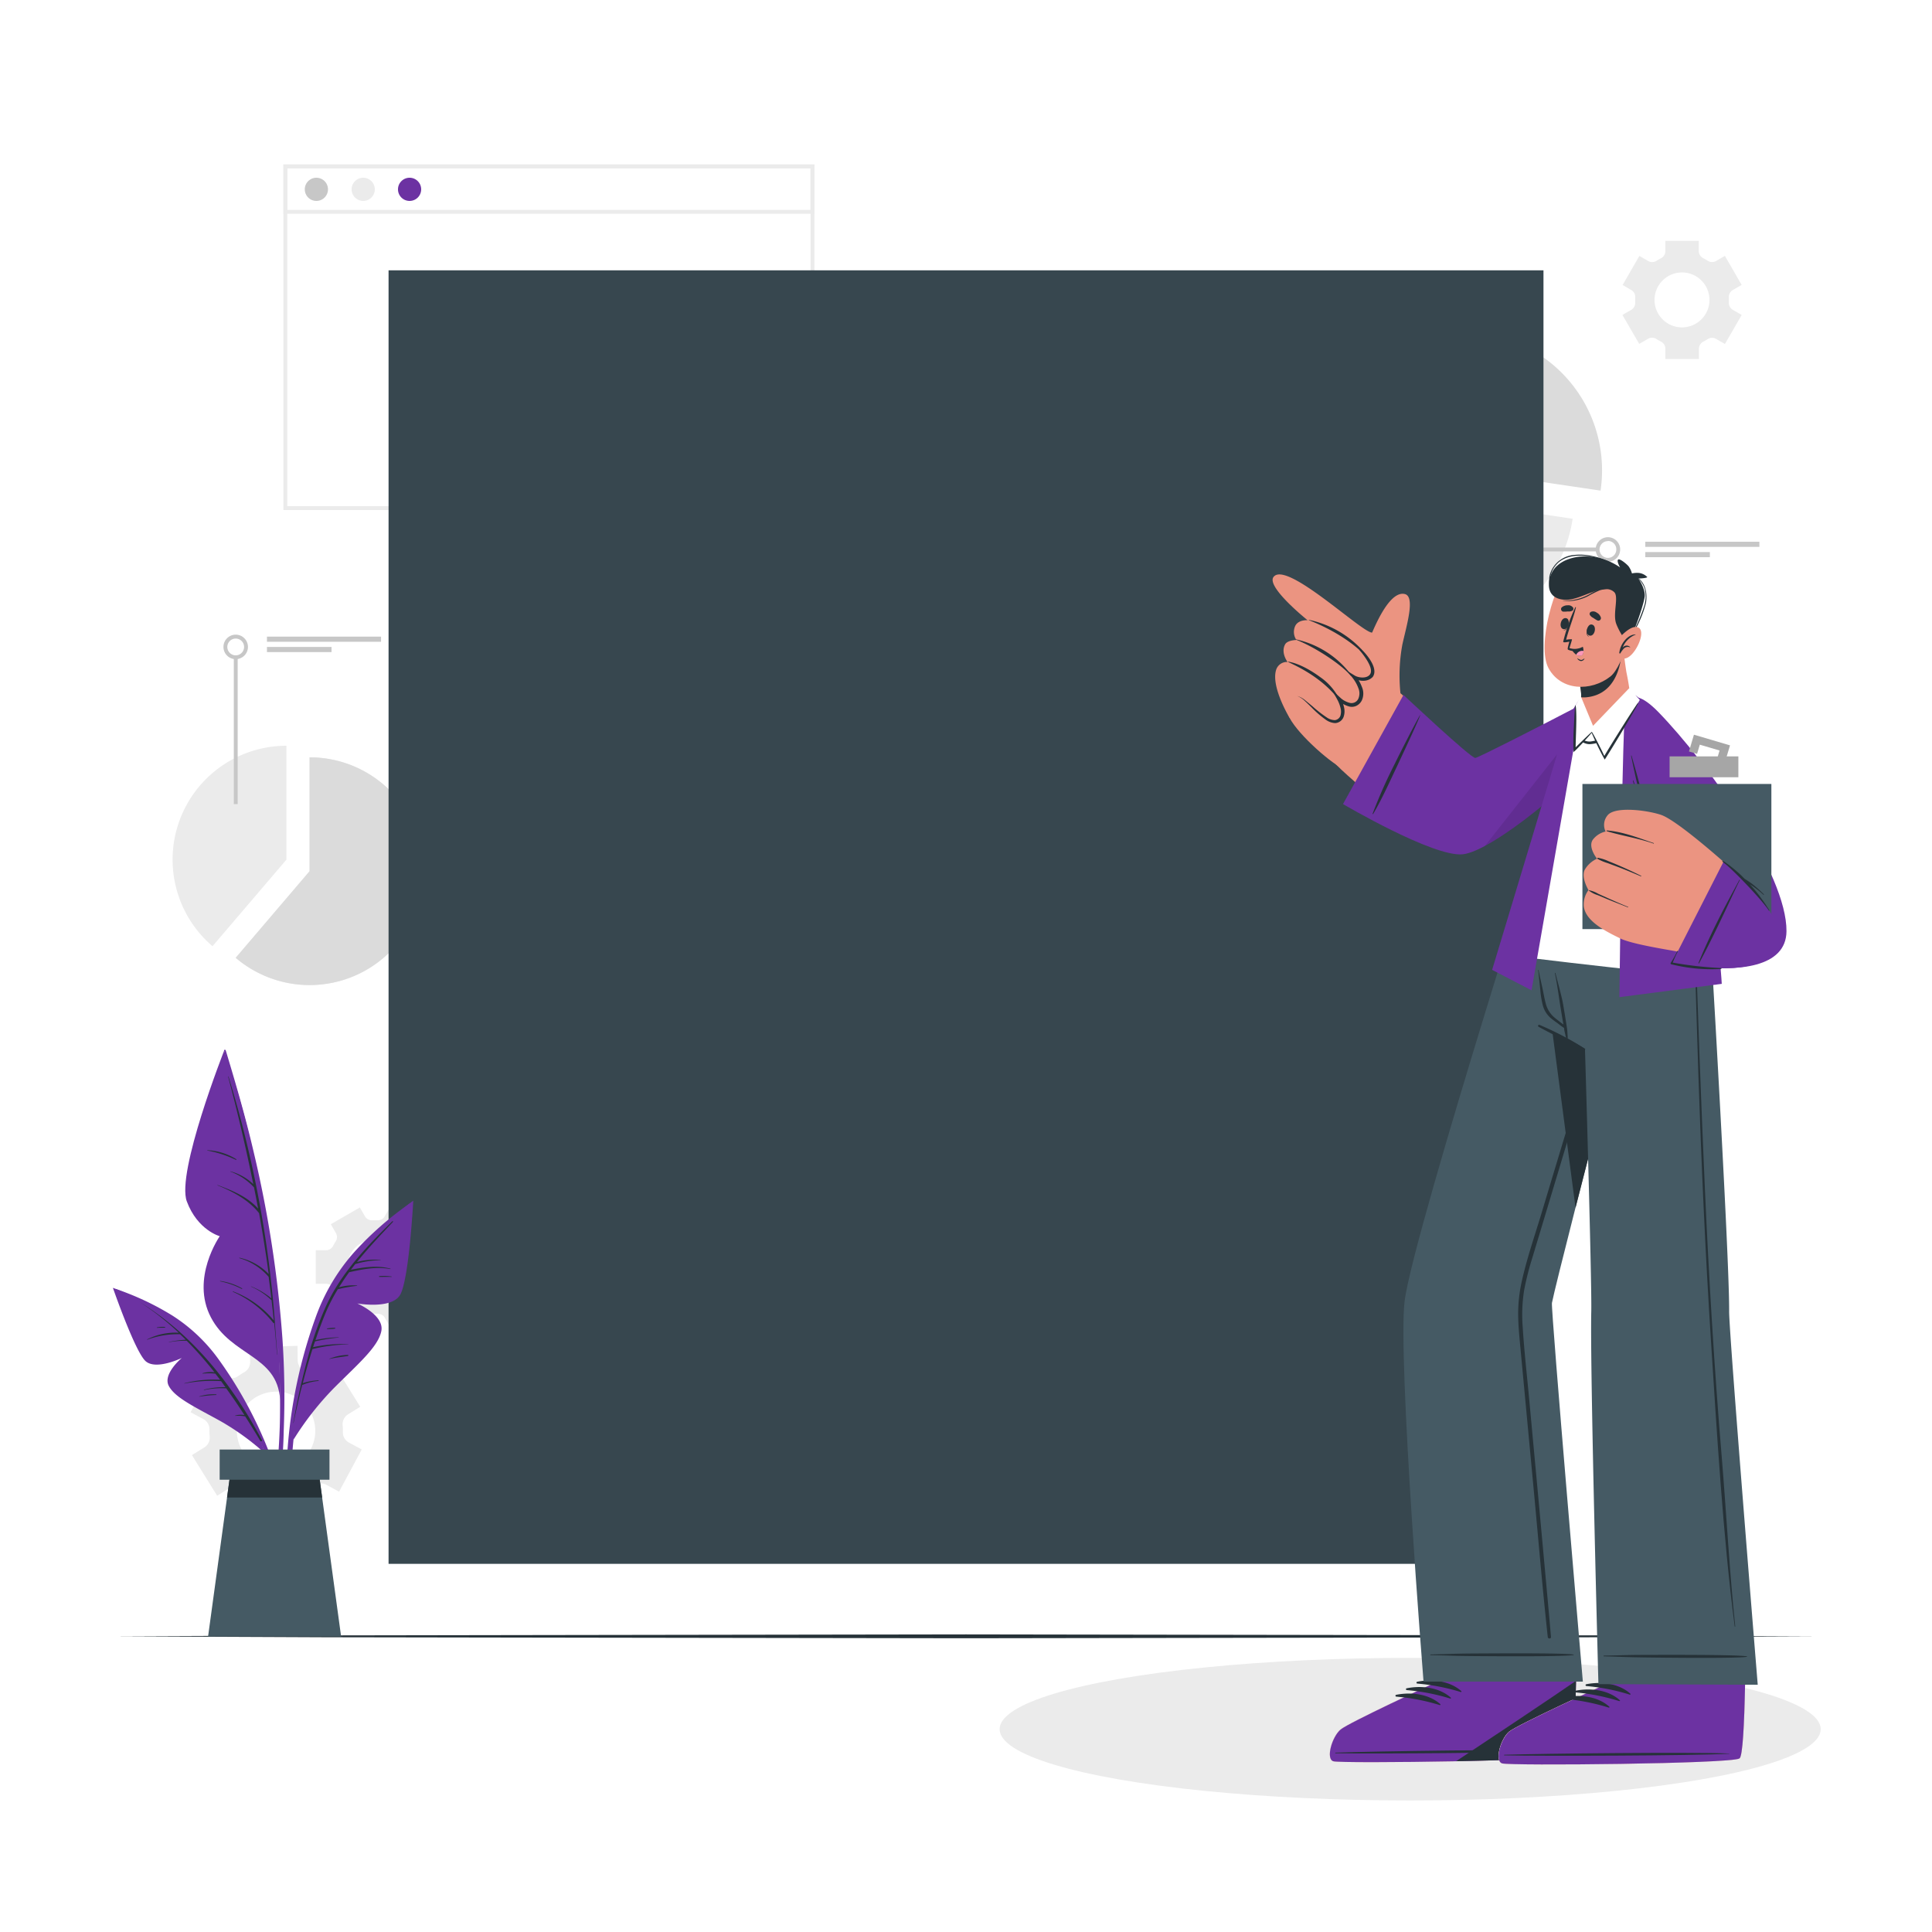 <svg class="animated" id="freepik_stories-dark-analytics" xmlns="http://www.w3.org/2000/svg" viewBox="0 0 500 500" version="1.1" xmlns:xlink="http://www.w3.org/1999/xlink" xmlns:svgjs="http://svgjs.com/svgjs"><style>svg#freepik_stories-dark-analytics:not(.animated) .animable {opacity: 0;}svg#freepik_stories-dark-analytics.animated #freepik--background-complete--inject-2 {animation: 1s 1 forwards cubic-bezier(.36,-0.01,.5,1.38) slideUp,1.5s Infinite  linear wind;animation-delay: 0s,1s;}svg#freepik_stories-dark-analytics.animated #freepik--Shadow--inject-2 {animation: 1s 1 forwards cubic-bezier(.36,-0.01,.5,1.38) slideRight,1.5s Infinite  linear floating;animation-delay: 0s,1s;}svg#freepik_stories-dark-analytics.animated #freepik--Floor--inject-2 {animation: 1s 1 forwards cubic-bezier(.36,-0.01,.5,1.38) fadeIn;animation-delay: 0s;}svg#freepik_stories-dark-analytics.animated #el26cxfh5rvpo {animation: 1s 1 forwards cubic-bezier(.36,-0.01,.5,1.38) slideUp;animation-delay: 0s;}svg#freepik_stories-dark-analytics.animated #elg7fdc6er9z9 {animation: 1s 1 forwards cubic-bezier(.36,-0.01,.5,1.38) slideUp;animation-delay: 0.007s;opacity: 0}svg#freepik_stories-dark-analytics.animated #eluur38yaznao {animation: 1s 1 forwards cubic-bezier(.36,-0.01,.5,1.38) slideUp;animation-delay: 0.015s;opacity: 0}svg#freepik_stories-dark-analytics.animated #el3ip1ovqqt13 {animation: 1s 1 forwards cubic-bezier(.36,-0.01,.5,1.38) slideUp;animation-delay: 0.022s;opacity: 0}svg#freepik_stories-dark-analytics.animated #elnxny02gw5o8 {animation: 1s 1 forwards cubic-bezier(.36,-0.01,.5,1.38) slideUp;animation-delay: 0.03s;opacity: 0}svg#freepik_stories-dark-analytics.animated #elwf53wt83q7 {animation: 1s 1 forwards cubic-bezier(.36,-0.01,.5,1.38) slideUp;animation-delay: 0.037s;opacity: 0}svg#freepik_stories-dark-analytics.animated #eldz1pr8cl2lj {animation: 1s 1 forwards cubic-bezier(.36,-0.01,.5,1.38) slideUp;animation-delay: 0.045s;opacity: 0}svg#freepik_stories-dark-analytics.animated #elwya8igdttlq {animation: 1s 1 forwards cubic-bezier(.36,-0.01,.5,1.38) slideUp;animation-delay: 0.052s;opacity: 0}svg#freepik_stories-dark-analytics.animated #els4eoxdwe0e {animation: 1s 1 forwards cubic-bezier(.36,-0.01,.5,1.38) slideUp;animation-delay: 0.06s;opacity: 0}svg#freepik_stories-dark-analytics.animated #el0a65ay5emm6f {animation: 1s 1 forwards cubic-bezier(.36,-0.01,.5,1.38) slideUp;animation-delay: 0.067s;opacity: 0}svg#freepik_stories-dark-analytics.animated #el4u605yhlrbh {animation: 1s 1 forwards cubic-bezier(.36,-0.01,.5,1.38) slideUp;animation-delay: 0.075s;opacity: 0}svg#freepik_stories-dark-analytics.animated #elrn2hwee4oi {animation: 1s 1 forwards cubic-bezier(.36,-0.01,.5,1.38) slideUp;animation-delay: 0.082s;opacity: 0}svg#freepik_stories-dark-analytics.animated #elyml16i8ghj {animation: 1s 1 forwards cubic-bezier(.36,-0.01,.5,1.38) slideUp;animation-delay: 0.09s;opacity: 0}svg#freepik_stories-dark-analytics.animated #el2nz343t477j {animation: 1s 1 forwards cubic-bezier(.36,-0.01,.5,1.38) slideUp;animation-delay: 0.097s;opacity: 0}svg#freepik_stories-dark-analytics.animated #elrdr8qlcqw9p {animation: 1s 1 forwards cubic-bezier(.36,-0.01,.5,1.38) slideUp;animation-delay: 0.104s;opacity: 0}svg#freepik_stories-dark-analytics.animated #elb0yidajy8br {animation: 1s 1 forwards cubic-bezier(.36,-0.01,.5,1.38) slideUp;animation-delay: 0.112s;opacity: 0}svg#freepik_stories-dark-analytics.animated #elvx5h18bb5qq {animation: 1s 1 forwards cubic-bezier(.36,-0.01,.5,1.38) slideUp;animation-delay: 0.119s;opacity: 0}svg#freepik_stories-dark-analytics.animated #el7py47d9pj6b {animation: 1s 1 forwards cubic-bezier(.36,-0.01,.5,1.38) slideUp;animation-delay: 0.127s;opacity: 0}svg#freepik_stories-dark-analytics.animated #el43zxouo8c6f {animation: 1s 1 forwards cubic-bezier(.36,-0.01,.5,1.38) slideUp;animation-delay: 0.134s;opacity: 0}svg#freepik_stories-dark-analytics.animated #elaoawf6850kf {animation: 1s 1 forwards cubic-bezier(.36,-0.01,.5,1.38) slideUp;animation-delay: 0.142s;opacity: 0}svg#freepik_stories-dark-analytics.animated #eln8z0m7mmnvk {animation: 1s 1 forwards cubic-bezier(.36,-0.01,.5,1.38) slideUp;animation-delay: 0.149s;opacity: 0}svg#freepik_stories-dark-analytics.animated #elorh8z2pqjo {animation: 1s 1 forwards cubic-bezier(.36,-0.01,.5,1.38) slideUp;animation-delay: 0.157s;opacity: 0}svg#freepik_stories-dark-analytics.animated #elp6morz5ghuc {animation: 1s 1 forwards cubic-bezier(.36,-0.01,.5,1.38) slideUp;animation-delay: 0.164s;opacity: 0}svg#freepik_stories-dark-analytics.animated #eldlhakchxi {animation: 1s 1 forwards cubic-bezier(.36,-0.01,.5,1.38) slideUp;animation-delay: 0.172s;opacity: 0}svg#freepik_stories-dark-analytics.animated #elzh3o7p1ulnj {animation: 1s 1 forwards cubic-bezier(.36,-0.01,.5,1.38) slideUp;animation-delay: 0.179s;opacity: 0}svg#freepik_stories-dark-analytics.animated #el43uvtv3668s {animation: 1s 1 forwards cubic-bezier(.36,-0.01,.5,1.38) slideUp;animation-delay: 0.187s;opacity: 0}svg#freepik_stories-dark-analytics.animated #elb0jbrkr633s {animation: 1s 1 forwards cubic-bezier(.36,-0.01,.5,1.38) slideUp;animation-delay: 0.194s;opacity: 0}svg#freepik_stories-dark-analytics.animated #elaqvk4s5f0o {animation: 1s 1 forwards cubic-bezier(.36,-0.01,.5,1.38) slideUp;animation-delay: 0.201s;opacity: 0}svg#freepik_stories-dark-analytics.animated #elq3neuytfep9 {animation: 1s 1 forwards cubic-bezier(.36,-0.01,.5,1.38) slideUp;animation-delay: 0.209s;opacity: 0}svg#freepik_stories-dark-analytics.animated #ellq9tr9xq38t {animation: 1s 1 forwards cubic-bezier(.36,-0.01,.5,1.38) slideUp;animation-delay: 0.216s;opacity: 0}svg#freepik_stories-dark-analytics.animated #el4au9s7a8af {animation: 1s 1 forwards cubic-bezier(.36,-0.01,.5,1.38) slideUp;animation-delay: 0.224s;opacity: 0}svg#freepik_stories-dark-analytics.animated #eln8ijl0m4ylq {animation: 1s 1 forwards cubic-bezier(.36,-0.01,.5,1.38) slideUp;animation-delay: 0.231s;opacity: 0}svg#freepik_stories-dark-analytics.animated #elifex6c59qm {animation: 1s 1 forwards cubic-bezier(.36,-0.01,.5,1.38) slideUp;animation-delay: 0.239s;opacity: 0}svg#freepik_stories-dark-analytics.animated #elo4zcixto7a {animation: 1s 1 forwards cubic-bezier(.36,-0.01,.5,1.38) slideUp;animation-delay: 0.246s;opacity: 0}svg#freepik_stories-dark-analytics.animated #elt4mpe6v03qf {animation: 1s 1 forwards cubic-bezier(.36,-0.01,.5,1.38) slideUp;animation-delay: 0.254s;opacity: 0}svg#freepik_stories-dark-analytics.animated #el64zg2xes1r4 {animation: 1s 1 forwards cubic-bezier(.36,-0.01,.5,1.38) slideUp;animation-delay: 0.261s;opacity: 0}svg#freepik_stories-dark-analytics.animated #ellrryrmq8iac {animation: 1s 1 forwards cubic-bezier(.36,-0.01,.5,1.38) slideUp;animation-delay: 0.269s;opacity: 0}svg#freepik_stories-dark-analytics.animated #elycwev6uj8l {animation: 1s 1 forwards cubic-bezier(.36,-0.01,.5,1.38) slideUp;animation-delay: 0.276s;opacity: 0}svg#freepik_stories-dark-analytics.animated #el8u9xw9b7yve {animation: 1s 1 forwards cubic-bezier(.36,-0.01,.5,1.38) slideUp;animation-delay: 0.284s;opacity: 0}svg#freepik_stories-dark-analytics.animated #el26tjro45fjqh {animation: 1s 1 forwards cubic-bezier(.36,-0.01,.5,1.38) slideUp;animation-delay: 0.291s;opacity: 0}svg#freepik_stories-dark-analytics.animated #elc5qvjp7b6b {animation: 1s 1 forwards cubic-bezier(.36,-0.01,.5,1.38) slideUp;animation-delay: 0.299s;opacity: 0}svg#freepik_stories-dark-analytics.animated #elsi457sw69de {animation: 1s 1 forwards cubic-bezier(.36,-0.01,.5,1.38) slideUp;animation-delay: 0.306s;opacity: 0}svg#freepik_stories-dark-analytics.animated #el9j5ndjxgqzs {animation: 1s 1 forwards cubic-bezier(.36,-0.01,.5,1.38) slideUp;animation-delay: 0.313s;opacity: 0}svg#freepik_stories-dark-analytics.animated #elsbk6rr9bb5l {animation: 1s 1 forwards cubic-bezier(.36,-0.01,.5,1.38) slideUp;animation-delay: 0.321s;opacity: 0}svg#freepik_stories-dark-analytics.animated #elefo5sw0cv8m {animation: 1s 1 forwards cubic-bezier(.36,-0.01,.5,1.38) slideUp;animation-delay: 0.328s;opacity: 0}svg#freepik_stories-dark-analytics.animated #elpp81g0eog8e {animation: 1s 1 forwards cubic-bezier(.36,-0.01,.5,1.38) slideUp;animation-delay: 0.336s;opacity: 0}svg#freepik_stories-dark-analytics.animated #elotvrhln3m6m {animation: 1s 1 forwards cubic-bezier(.36,-0.01,.5,1.38) slideUp;animation-delay: 0.343s;opacity: 0}svg#freepik_stories-dark-analytics.animated #elxiqjwjfawm {animation: 1s 1 forwards cubic-bezier(.36,-0.01,.5,1.38) slideUp;animation-delay: 0.351s;opacity: 0}svg#freepik_stories-dark-analytics.animated #elqjupz328w09 {animation: 1s 1 forwards cubic-bezier(.36,-0.01,.5,1.38) slideUp;animation-delay: 0.358s;opacity: 0}svg#freepik_stories-dark-analytics.animated #elp3klybgnhc {animation: 1s 1 forwards cubic-bezier(.36,-0.01,.5,1.38) slideUp;animation-delay: 0.366s;opacity: 0}svg#freepik_stories-dark-analytics.animated #elgc2fw30t6x6 {animation: 1s 1 forwards cubic-bezier(.36,-0.01,.5,1.38) slideUp;animation-delay: 0.373s;opacity: 0}svg#freepik_stories-dark-analytics.animated #elvjekoli80ss {animation: 1s 1 forwards cubic-bezier(.36,-0.01,.5,1.38) slideUp;animation-delay: 0.381s;opacity: 0}svg#freepik_stories-dark-analytics.animated #elb67got02o8n {animation: 1s 1 forwards cubic-bezier(.36,-0.01,.5,1.38) slideUp;animation-delay: 0.388s;opacity: 0}svg#freepik_stories-dark-analytics.animated #el66ebsev1vx {animation: 1s 1 forwards cubic-bezier(.36,-0.01,.5,1.38) slideUp;animation-delay: 0.396s;opacity: 0}svg#freepik_stories-dark-analytics.animated #elglodutzv81i {animation: 1s 1 forwards cubic-bezier(.36,-0.01,.5,1.38) slideUp;animation-delay: 0.403s;opacity: 0}svg#freepik_stories-dark-analytics.animated #elz6bcxutkosm {animation: 1s 1 forwards cubic-bezier(.36,-0.01,.5,1.38) slideUp;animation-delay: 0.41s;opacity: 0}svg#freepik_stories-dark-analytics.animated #elx0qtwikegve {animation: 1s 1 forwards cubic-bezier(.36,-0.01,.5,1.38) slideUp;animation-delay: 0.418s;opacity: 0}svg#freepik_stories-dark-analytics.animated #elxlqtim49g {animation: 1s 1 forwards cubic-bezier(.36,-0.01,.5,1.38) slideUp;animation-delay: 0.425s;opacity: 0}svg#freepik_stories-dark-analytics.animated #el9vuy0sgc3e7 {animation: 1s 1 forwards cubic-bezier(.36,-0.01,.5,1.38) slideUp;animation-delay: 0.433s;opacity: 0}svg#freepik_stories-dark-analytics.animated #el786d89o3xho {animation: 1s 1 forwards cubic-bezier(.36,-0.01,.5,1.38) slideUp;animation-delay: 0.44s;opacity: 0}svg#freepik_stories-dark-analytics.animated #eloyr2a8us8c {animation: 1s 1 forwards cubic-bezier(.36,-0.01,.5,1.38) slideUp;animation-delay: 0.448s;opacity: 0}svg#freepik_stories-dark-analytics.animated #ellk55xklqt1j {animation: 1s 1 forwards cubic-bezier(.36,-0.01,.5,1.38) slideUp;animation-delay: 0.455s;opacity: 0}svg#freepik_stories-dark-analytics.animated #elrt9mysqf2vp {animation: 1s 1 forwards cubic-bezier(.36,-0.01,.5,1.38) slideUp;animation-delay: 0.463s;opacity: 0}svg#freepik_stories-dark-analytics.animated #elk5us62e5j6 {animation: 1s 1 forwards cubic-bezier(.36,-0.01,.5,1.38) slideUp;animation-delay: 0.47s;opacity: 0}svg#freepik_stories-dark-analytics.animated #elyhk3kjn8bfn {animation: 1s 1 forwards cubic-bezier(.36,-0.01,.5,1.38) slideUp;animation-delay: 0.478s;opacity: 0}svg#freepik_stories-dark-analytics.animated #el3h0mma1bbsh {animation: 1s 1 forwards cubic-bezier(.36,-0.01,.5,1.38) slideUp;animation-delay: 0.485s;opacity: 0}svg#freepik_stories-dark-analytics.animated #elymyjjkegqnd {animation: 1s 1 forwards cubic-bezier(.36,-0.01,.5,1.38) slideUp;animation-delay: 0.493s;opacity: 0}svg#freepik_stories-dark-analytics.animated #el5risucolgk9 {animation: 1s 1 forwards cubic-bezier(.36,-0.01,.5,1.38) slideUp;animation-delay: 0.5s;opacity: 0}svg#freepik_stories-dark-analytics.animated #elonelmuv3bkj {animation: 1s 1 forwards cubic-bezier(.36,-0.01,.5,1.38) slideUp;animation-delay: 0.507s;opacity: 0}svg#freepik_stories-dark-analytics.animated #elyjilz188my {animation: 1s 1 forwards cubic-bezier(.36,-0.01,.5,1.38) slideUp;animation-delay: 0.515s;opacity: 0}svg#freepik_stories-dark-analytics.animated #elinm2hmd3zm {animation: 1s 1 forwards cubic-bezier(.36,-0.01,.5,1.38) slideUp;animation-delay: 0.522s;opacity: 0}svg#freepik_stories-dark-analytics.animated #els3wivcp17jh {animation: 1s 1 forwards cubic-bezier(.36,-0.01,.5,1.38) slideUp;animation-delay: 0.53s;opacity: 0}svg#freepik_stories-dark-analytics.animated #el68l5kmhp34 {animation: 1s 1 forwards cubic-bezier(.36,-0.01,.5,1.38) slideUp;animation-delay: 0.537s;opacity: 0}svg#freepik_stories-dark-analytics.animated #elcl1kke2iqq {animation: 1s 1 forwards cubic-bezier(.36,-0.01,.5,1.38) slideUp;animation-delay: 0.545s;opacity: 0}svg#freepik_stories-dark-analytics.animated #elgiw3kjdlzc7 {animation: 1s 1 forwards cubic-bezier(.36,-0.01,.5,1.38) slideUp;animation-delay: 0.552s;opacity: 0}svg#freepik_stories-dark-analytics.animated #elpbkpzu38gwn {animation: 1s 1 forwards cubic-bezier(.36,-0.01,.5,1.38) slideUp;animation-delay: 0.56s;opacity: 0}svg#freepik_stories-dark-analytics.animated #ela9kkx4i24sk {animation: 1s 1 forwards cubic-bezier(.36,-0.01,.5,1.38) slideUp;animation-delay: 0.567s;opacity: 0}svg#freepik_stories-dark-analytics.animated #elyzgulrt7sc {animation: 1s 1 forwards cubic-bezier(.36,-0.01,.5,1.38) slideUp;animation-delay: 0.575s;opacity: 0}svg#freepik_stories-dark-analytics.animated #elyuo98w8vpu {animation: 1s 1 forwards cubic-bezier(.36,-0.01,.5,1.38) slideUp;animation-delay: 0.582s;opacity: 0}svg#freepik_stories-dark-analytics.animated #el9ty5u36gk8w {animation: 1s 1 forwards cubic-bezier(.36,-0.01,.5,1.38) slideUp;animation-delay: 0.59s;opacity: 0}svg#freepik_stories-dark-analytics.animated #eltmd9eznkfa {animation: 1s 1 forwards cubic-bezier(.36,-0.01,.5,1.38) slideUp;animation-delay: 0.597s;opacity: 0}svg#freepik_stories-dark-analytics.animated #elk1nohk6qyxb {animation: 1s 1 forwards cubic-bezier(.36,-0.01,.5,1.38) slideUp;animation-delay: 0.604s;opacity: 0}svg#freepik_stories-dark-analytics.animated #el127ibliycna {animation: 1s 1 forwards cubic-bezier(.36,-0.01,.5,1.38) slideUp;animation-delay: 0.612s;opacity: 0}svg#freepik_stories-dark-analytics.animated #elx4cskre6ebd {animation: 1s 1 forwards cubic-bezier(.36,-0.01,.5,1.38) slideUp;animation-delay: 0.619s;opacity: 0}svg#freepik_stories-dark-analytics.animated #elmmwou1bkp3r {animation: 1s 1 forwards cubic-bezier(.36,-0.01,.5,1.38) slideUp;animation-delay: 0.627s;opacity: 0}svg#freepik_stories-dark-analytics.animated #elueew1timko {animation: 1s 1 forwards cubic-bezier(.36,-0.01,.5,1.38) slideUp;animation-delay: 0.634s;opacity: 0}svg#freepik_stories-dark-analytics.animated #elxbtlxjex1rg {animation: 1s 1 forwards cubic-bezier(.36,-0.01,.5,1.38) slideUp;animation-delay: 0.642s;opacity: 0}svg#freepik_stories-dark-analytics.animated #el9wluyb4e2zu {animation: 1s 1 forwards cubic-bezier(.36,-0.01,.5,1.38) slideUp;animation-delay: 0.649s;opacity: 0}svg#freepik_stories-dark-analytics.animated #el9cnna7lvyrm {animation: 1s 1 forwards cubic-bezier(.36,-0.01,.5,1.38) slideUp;animation-delay: 0.657s;opacity: 0}svg#freepik_stories-dark-analytics.animated #elmb99gq4fpxa {animation: 1s 1 forwards cubic-bezier(.36,-0.01,.5,1.38) slideUp;animation-delay: 0.664s;opacity: 0}svg#freepik_stories-dark-analytics.animated #eldyiqwcbf12w {animation: 1s 1 forwards cubic-bezier(.36,-0.01,.5,1.38) slideUp;animation-delay: 0.672s;opacity: 0}svg#freepik_stories-dark-analytics.animated #el6mmudt4oax {animation: 1s 1 forwards cubic-bezier(.36,-0.01,.5,1.38) slideUp;animation-delay: 0.679s;opacity: 0}svg#freepik_stories-dark-analytics.animated #elio5z2wqxl1n {animation: 1s 1 forwards cubic-bezier(.36,-0.01,.5,1.38) slideUp;animation-delay: 0.687s;opacity: 0}svg#freepik_stories-dark-analytics.animated #eltrmzjdu4ff8 {animation: 1s 1 forwards cubic-bezier(.36,-0.01,.5,1.38) slideUp;animation-delay: 0.694s;opacity: 0}svg#freepik_stories-dark-analytics.animated #el38vhw151eb1 {animation: 1s 1 forwards cubic-bezier(.36,-0.01,.5,1.38) slideUp;animation-delay: 0.701s;opacity: 0}svg#freepik_stories-dark-analytics.animated #elq2u20ps45de {animation: 1s 1 forwards cubic-bezier(.36,-0.01,.5,1.38) slideUp;animation-delay: 0.709s;opacity: 0}svg#freepik_stories-dark-analytics.animated #el5i8l2t79je5 {animation: 1s 1 forwards cubic-bezier(.36,-0.01,.5,1.38) slideUp;animation-delay: 0.716s;opacity: 0}svg#freepik_stories-dark-analytics.animated #el04g585ibwqus {animation: 1s 1 forwards cubic-bezier(.36,-0.01,.5,1.38) slideUp;animation-delay: 0.724s;opacity: 0}svg#freepik_stories-dark-analytics.animated #elb8gxpgpethl {animation: 1s 1 forwards cubic-bezier(.36,-0.01,.5,1.38) slideUp;animation-delay: 0.731s;opacity: 0}svg#freepik_stories-dark-analytics.animated #el1wpshvtzrgj {animation: 1s 1 forwards cubic-bezier(.36,-0.01,.5,1.38) slideUp;animation-delay: 0.739s;opacity: 0}svg#freepik_stories-dark-analytics.animated #el79bw2zh4ip {animation: 1s 1 forwards cubic-bezier(.36,-0.01,.5,1.38) slideUp;animation-delay: 0.746s;opacity: 0}svg#freepik_stories-dark-analytics.animated #elhhstul3rz5o {animation: 1s 1 forwards cubic-bezier(.36,-0.01,.5,1.38) slideUp;animation-delay: 0.754s;opacity: 0}svg#freepik_stories-dark-analytics.animated #eldww57d44dd {animation: 1s 1 forwards cubic-bezier(.36,-0.01,.5,1.38) slideUp;animation-delay: 0.761s;opacity: 0}svg#freepik_stories-dark-analytics.animated #elrk4mlfpy1z {animation: 1s 1 forwards cubic-bezier(.36,-0.01,.5,1.38) slideUp;animation-delay: 0.769s;opacity: 0}svg#freepik_stories-dark-analytics.animated #elskg2lbnliwp {animation: 1s 1 forwards cubic-bezier(.36,-0.01,.5,1.38) slideUp;animation-delay: 0.776s;opacity: 0}svg#freepik_stories-dark-analytics.animated #el7gu30gtd11k {animation: 1s 1 forwards cubic-bezier(.36,-0.01,.5,1.38) slideUp;animation-delay: 0.784s;opacity: 0}svg#freepik_stories-dark-analytics.animated #ellalnug5m7wn {animation: 1s 1 forwards cubic-bezier(.36,-0.01,.5,1.38) slideUp;animation-delay: 0.791s;opacity: 0}svg#freepik_stories-dark-analytics.animated #eljtogn3zv7n {animation: 1s 1 forwards cubic-bezier(.36,-0.01,.5,1.38) slideUp;animation-delay: 0.799s;opacity: 0}svg#freepik_stories-dark-analytics.animated #eld0owk00fnyw {animation: 1s 1 forwards cubic-bezier(.36,-0.01,.5,1.38) slideUp;animation-delay: 0.806s;opacity: 0}svg#freepik_stories-dark-analytics.animated #eluk8uv91aa67 {animation: 1s 1 forwards cubic-bezier(.36,-0.01,.5,1.38) slideUp;animation-delay: 0.813s;opacity: 0}svg#freepik_stories-dark-analytics.animated #elcsya5ssjxwf {animation: 1s 1 forwards cubic-bezier(.36,-0.01,.5,1.38) slideUp;animation-delay: 0.821s;opacity: 0}svg#freepik_stories-dark-analytics.animated #elv5wv08llsi {animation: 1s 1 forwards cubic-bezier(.36,-0.01,.5,1.38) slideUp;animation-delay: 0.828s;opacity: 0}svg#freepik_stories-dark-analytics.animated #eljxv4bxxc52i {animation: 1s 1 forwards cubic-bezier(.36,-0.01,.5,1.38) slideUp;animation-delay: 0.836s;opacity: 0}svg#freepik_stories-dark-analytics.animated #el15zk1ka79pa {animation: 1s 1 forwards cubic-bezier(.36,-0.01,.5,1.38) slideUp;animation-delay: 0.843s;opacity: 0}svg#freepik_stories-dark-analytics.animated #elsncom92p98m {animation: 1s 1 forwards cubic-bezier(.36,-0.01,.5,1.38) slideUp;animation-delay: 0.851s;opacity: 0}svg#freepik_stories-dark-analytics.animated #ellkhl33ia9tg {animation: 1s 1 forwards cubic-bezier(.36,-0.01,.5,1.38) slideUp;animation-delay: 0.858s;opacity: 0}svg#freepik_stories-dark-analytics.animated #el44bqoaesdb9 {animation: 1s 1 forwards cubic-bezier(.36,-0.01,.5,1.38) slideUp;animation-delay: 0.866s;opacity: 0}svg#freepik_stories-dark-analytics.animated #el33qp90d0mw2 {animation: 1s 1 forwards cubic-bezier(.36,-0.01,.5,1.38) slideUp;animation-delay: 0.873s;opacity: 0}svg#freepik_stories-dark-analytics.animated #elz69k4hxgtrl {animation: 1s 1 forwards cubic-bezier(.36,-0.01,.5,1.38) slideUp;animation-delay: 0.881s;opacity: 0}svg#freepik_stories-dark-analytics.animated #elzhxlsykmtx9 {animation: 1s 1 forwards cubic-bezier(.36,-0.01,.5,1.38) slideUp;animation-delay: 0.888s;opacity: 0}svg#freepik_stories-dark-analytics.animated #el3v48dhwhnsi {animation: 1s 1 forwards cubic-bezier(.36,-0.01,.5,1.38) slideUp;animation-delay: 0.896s;opacity: 0}svg#freepik_stories-dark-analytics.animated #elte69061f7hs {animation: 1s 1 forwards cubic-bezier(.36,-0.01,.5,1.38) slideUp;animation-delay: 0.903s;opacity: 0}svg#freepik_stories-dark-analytics.animated #elqxwhtqyk5xq {animation: 1s 1 forwards cubic-bezier(.36,-0.01,.5,1.38) slideUp;animation-delay: 0.91s;opacity: 0}svg#freepik_stories-dark-analytics.animated #elp0iuamir08m {animation: 1s 1 forwards cubic-bezier(.36,-0.01,.5,1.38) slideUp;animation-delay: 0.918s;opacity: 0}svg#freepik_stories-dark-analytics.animated #elk8fggtex91e {animation: 1s 1 forwards cubic-bezier(.36,-0.01,.5,1.38) slideUp;animation-delay: 0.925s;opacity: 0}svg#freepik_stories-dark-analytics.animated #elrenmf5jt16 {animation: 1s 1 forwards cubic-bezier(.36,-0.01,.5,1.38) slideUp;animation-delay: 0.933s;opacity: 0}svg#freepik_stories-dark-analytics.animated #elsr9ul8lwari {animation: 1s 1 forwards cubic-bezier(.36,-0.01,.5,1.38) slideUp;animation-delay: 0.94s;opacity: 0}svg#freepik_stories-dark-analytics.animated #el58rnrfwmy4p {animation: 1s 1 forwards cubic-bezier(.36,-0.01,.5,1.38) slideUp;animation-delay: 0.948s;opacity: 0}svg#freepik_stories-dark-analytics.animated #el9p3jtms01h4 {animation: 1s 1 forwards cubic-bezier(.36,-0.01,.5,1.38) slideUp;animation-delay: 0.955s;opacity: 0}svg#freepik_stories-dark-analytics.animated #elq1jfeb6uuvs {animation: 1s 1 forwards cubic-bezier(.36,-0.01,.5,1.38) slideUp;animation-delay: 0.963s;opacity: 0}svg#freepik_stories-dark-analytics.animated #elexshowjr2u {animation: 1s 1 forwards cubic-bezier(.36,-0.01,.5,1.38) slideUp;animation-delay: 0.97s;opacity: 0}svg#freepik_stories-dark-analytics.animated #elmj1f9yn14ed {animation: 1s 1 forwards cubic-bezier(.36,-0.01,.5,1.38) slideUp;animation-delay: 0.978s;opacity: 0}svg#freepik_stories-dark-analytics.animated #eljz0fuqgjh1f {animation: 1s 1 forwards cubic-bezier(.36,-0.01,.5,1.38) slideUp;animation-delay: 0.985s;opacity: 0}svg#freepik_stories-dark-analytics.animated #el1c1kuvpl7da {animation: 1s 1 forwards cubic-bezier(.36,-0.01,.5,1.38) slideUp;animation-delay: 0.993s;opacity: 0}svg#freepik_stories-dark-analytics.animated #freepik--Window--inject-2 {animation: 1s 1 forwards cubic-bezier(.36,-0.01,.5,1.38) slideUp,1.5s Infinite  linear wind;animation-delay: 0s,1s;}svg#freepik_stories-dark-analytics.animated #freepik--Plant--inject-2 {animation: 1s 1 forwards cubic-bezier(.36,-0.01,.5,1.38) slideDown,1.5s Infinite  linear wind;animation-delay: 0s,1s;}svg#freepik_stories-dark-analytics.animated #freepik--Character--inject-2 {animation: 1s 1 forwards cubic-bezier(.36,-0.01,.5,1.38) slideRight,1.5s Infinite  linear floating;animation-delay: 0s,1s;}            @keyframes slideUp {                0% {                    opacity: 0;                    transform: translateY(30px);                }                100% {                    opacity: 1;                    transform: inherit;                }            }                    @keyframes wind {                0% {                    transform: rotate( 0deg );                }                25% {                    transform: rotate( 1deg );                }                75% {                    transform: rotate( -1deg );                }            }                    @keyframes slideRight {                0% {                    opacity: 0;                    transform: translateX(30px);                }                100% {                    opacity: 1;                    transform: translateX(0);                }            }                    @keyframes floating {                0% {                    opacity: 1;                    transform: translateY(0px);                }                50% {                    transform: translateY(-10px);                }                100% {                    opacity: 1;                    transform: translateY(0px);                }            }                    @keyframes fadeIn {                0% {                    opacity: 0;                }                100% {                    opacity: 1;                }            }                    @keyframes slideDown {                0% {                    opacity: 0;                    transform: translateY(-30px);                }                100% {                    opacity: 1;                    transform: translateY(0);                }            }        </style><g id="freepik--background-complete--inject-2" class="animable animator-active" style="transform-origin: 249.999px 217.43px;"><path d="M59.4,385.07a3,3,0,0,1,3.09,0l.79.46.82.41a2.91,2.91,0,0,1,1.72,2.55l.12,3.81,12.39-.39-.12-3.8a3,3,0,0,1,1.56-2.67,17,17,0,0,0,1.57-1,3,3,0,0,1,3.07-.2l3.35,1.8,5.86-10.93-3.35-1.79a3,3,0,0,1-1.54-2.67,14.24,14.24,0,0,0-.06-1.85A3,3,0,0,1,90,366.08l3.23-2-6.53-10.53-3.25,2a2.92,2.92,0,0,1-3.08,0c-.26-.16-.52-.31-.79-.45l-.82-.41a2.94,2.94,0,0,1-1.72-2.56L77,348.3l-12.38.38.12,3.8a3,3,0,0,1-1.56,2.67,17,17,0,0,0-1.57,1,2.93,2.93,0,0,1-3.08.2l-3.34-1.79-5.86,10.93,3.34,1.79a3,3,0,0,1,1.54,2.67,16.26,16.26,0,0,0,.06,1.85,3,3,0,0,1-1.37,2.78l-3.23,2,6.54,10.53Zm3.1-19.56a10.15,10.15,0,1,1,4.15,13.74A10.16,10.16,0,0,1,62.5,365.51Z" style="fill: rgb(235, 235, 235); transform-origin: 71.475px 370.3px;" id="el96wgeeu7p9l" class="animable"></path><path d="M94.46,341a2.06,2.06,0,0,1,1.92-1h1.28a2.06,2.06,0,0,1,1.91,1l1.33,2.31,7.52-4.34-1.33-2.31a2.07,2.07,0,0,1,.07-2.16,9.6,9.6,0,0,0,.65-1.12,2.08,2.08,0,0,1,1.84-1.14h2.66v-8.68h-2.66a2.08,2.08,0,0,1-1.84-1.14,9.6,9.6,0,0,0-.65-1.12,2.09,2.09,0,0,1-.07-2.17l1.33-2.3-7.52-4.34-1.34,2.31a2.05,2.05,0,0,1-1.91,1l-.64,0-.63,0a2.06,2.06,0,0,1-1.92-1l-1.33-2.31-7.52,4.34,1.33,2.3a2.07,2.07,0,0,1-.07,2.16,9.73,9.73,0,0,0-.65,1.13,2.08,2.08,0,0,1-1.84,1.14H81.72v8.68h2.66a2.08,2.08,0,0,1,1.84,1.14,9.73,9.73,0,0,0,.65,1.13,2.07,2.07,0,0,1,.07,2.16l-1.33,2.3,7.52,4.34ZM89.9,327.87A7.11,7.11,0,1,1,97,335,7.12,7.12,0,0,1,89.9,327.87Z" style="fill: rgb(235, 235, 235); transform-origin: 97.015px 327.9px;" id="ele66tv8wuc59" class="animable"></path><path d="M422.19,75.07a2.05,2.05,0,0,1,1,1.91c0,.22,0,.43,0,.64s0,.43,0,.65a2.06,2.06,0,0,1-1,1.91l-2.31,1.33L424.23,89l2.3-1.33a2.07,2.07,0,0,1,2.17.07,11.27,11.27,0,0,0,1.12.65A2.07,2.07,0,0,1,431,90.25v2.66h8.68V90.25a2.07,2.07,0,0,1,1.14-1.83,11.27,11.27,0,0,0,1.12-.65,2.07,2.07,0,0,1,2.17-.07l2.3,1.33,4.34-7.52-2.32-1.34a2.06,2.06,0,0,1-1-1.91c0-.21,0-.42,0-.64s0-.42,0-.64a2.05,2.05,0,0,1,1-1.91l2.31-1.33-4.34-7.52-2.3,1.33a2.05,2.05,0,0,1-2.16-.08c-.36-.23-.74-.45-1.13-.65A2.06,2.06,0,0,1,439.64,65V62.33H431V65a2.06,2.06,0,0,1-1.14,1.83c-.39.2-.77.42-1.13.65a2.05,2.05,0,0,1-2.16.08l-2.3-1.33-4.34,7.52Zm13.11-4.56a7.11,7.11,0,1,1-7.11,7.11A7.12,7.12,0,0,1,435.3,70.51Z" style="fill: rgb(235, 235, 235); transform-origin: 435.315px 77.62px;" id="el0iz3rl3o0yke" class="animable"></path><path d="M407,134.25a35.75,35.75,0,1,1-35.36-41V129Z" style="fill: rgb(235, 235, 235); transform-origin: 371.444px 129px;" id="elurgaccd9eok" class="animable"></path><path d="M414.61,121.73a34.75,34.75,0,0,1-.39,5.24l-35.35-5.24V86a35.71,35.71,0,0,1,35.74,35.74Z" style="fill: rgb(219, 219, 219); transform-origin: 396.74px 106.485px;" id="elvj4ohvhnuu" class="animable"></path><path d="M74.13,193v29.47L55,244.88A29.47,29.47,0,0,1,74.13,193Z" style="fill: rgb(235, 235, 235); transform-origin: 59.399px 218.94px;" id="elrwkd76om5dn" class="animable"></path><path d="M109.6,225.47A29.47,29.47,0,0,1,61,247.88l19.12-22.41V196a29.45,29.45,0,0,1,29.47,29.47Z" style="fill: rgb(235, 235, 235); transform-origin: 85.3px 225.466px;" id="el2zvmq91qixs" class="animable"></path><path d="M109.6,225.47A29.47,29.47,0,0,1,61,247.88l19.12-22.41V196a29.45,29.45,0,0,1,29.47,29.47Z" style="fill: rgb(219, 219, 219); transform-origin: 85.3px 225.466px;" id="el08ht6j7n0pfa" class="animable"></path><rect x="60.51" y="170.09" width="1" height="38.01" style="fill: rgb(199, 199, 199); transform-origin: 61.01px 189.095px;" id="eluguaue5tst" class="animable"></rect><path d="M61,170.59a3.17,3.17,0,1,1,3.17-3.16A3.17,3.17,0,0,1,61,170.59Zm0-5.33a2.17,2.17,0,1,0,2.17,2.17A2.17,2.17,0,0,0,61,165.26Z" style="fill: rgb(199, 199, 199); transform-origin: 61px 167.42px;" id="elrj7fhu598ze" class="animable"></path><rect x="69.09" y="164.76" width="29.53" height="1.33" style="fill: rgb(199, 199, 199); transform-origin: 83.855px 165.425px;" id="elefpus9ip8un" class="animable"></rect><rect x="69.09" y="167.43" width="16.71" height="1.33" style="fill: rgb(199, 199, 199); transform-origin: 77.445px 168.095px;" id="elm8eptrh6jp" class="animable"></rect><rect x="375.46" y="141.7" width="38.01" height="1" style="fill: rgb(199, 199, 199); transform-origin: 394.465px 142.2px;" id="eldo3y90zag8o" class="animable"></rect><path d="M416.14,145.37a3.17,3.17,0,1,1,3.16-3.17A3.16,3.16,0,0,1,416.14,145.37Zm0-5.33a2.17,2.17,0,1,0,2.16,2.16A2.16,2.16,0,0,0,416.14,140Z" style="fill: rgb(199, 199, 199); transform-origin: 416.13px 142.2px;" id="elft51n1raxw" class="animable"></path><rect x="425.8" y="140.2" width="29.53" height="1.33" style="fill: rgb(199, 199, 199); transform-origin: 440.565px 140.865px;" id="elh6vkppiirwn" class="animable"></rect><rect x="425.8" y="142.87" width="16.71" height="1.33" style="fill: rgb(199, 199, 199); transform-origin: 434.155px 143.535px;" id="elckewkkf153u" class="animable"></rect><path d="M210.77,132H73.35V42.56H210.77ZM74.35,131H209.77V43.56H74.35Z" style="fill: rgb(235, 235, 235); transform-origin: 142.06px 87.28px;" id="el7ineu1jw7s3" class="animable"></path><path d="M210.77,55.32H73.35V42.56H210.77Zm-136.42-1H209.77V43.56H74.35Z" style="fill: rgb(235, 235, 235); transform-origin: 142.06px 48.94px;" id="el4o23bcyf1x7" class="animable"></path><path d="M84.88,49a3,3,0,1,1-3-3A3,3,0,0,1,84.88,49Z" style="fill: rgb(199, 199, 199); transform-origin: 81.88px 49px;" id="elncnxrgzfnp" class="animable"></path><path d="M97,49a3,3,0,1,1-3-3A3,3,0,0,1,97,49Z" style="fill: rgb(235, 235, 235); transform-origin: 94px 49px;" id="elvu8bk2vioc" class="animable"></path><path d="M109,49a3,3,0,1,1-3-3A3,3,0,0,1,109,49Z" style="fill: #6C32A2; transform-origin: 106px 49px;" id="elpajwz3n2uqn" class="animable"></path></g><g id="freepik--Shadow--inject-2" class="animable" style="transform-origin: 364.95px 447.51px;"><ellipse cx="364.95" cy="447.51" rx="106.25" ry="18.45" style="fill: rgb(235, 235, 235); transform-origin: 364.95px 447.51px;" id="elmqedny7hkqm" class="animable"></ellipse></g><g id="freepik--Floor--inject-2" class="animable" style="transform-origin: 250px 423.48px;"><polygon points="29.71 423.48 84.78 423.24 139.85 423.15 250 422.98 360.15 423.15 415.22 423.23 470.29 423.48 415.22 423.72 360.15 423.81 250 423.98 139.85 423.81 84.78 423.72 29.71 423.48" style="fill: rgb(38, 50, 56); transform-origin: 250px 423.48px;" id="elv6apgfe9oor" class="animable"></polygon></g><g id="freepik--Window--inject-2" class="animable" style="transform-origin: 250.005px 233.205px;"><rect x="100.56" y="69.96" width="298.89" height="334.76" style="fill: rgb(55, 71, 79); transform-origin: 250.005px 237.34px;" id="el26cxfh5rvpo" class="animable"></rect><rect x="105.75" y="75.26" width="289.27" height="213.44" style="fill: rgb(38, 50, 56); transform-origin: 250.385px 181.98px;" id="elg7fdc6er9z9" class="animable"></rect><rect x="190.88" y="94.55" width="119" height="2.64" style="fill: rgb(69, 90, 100); transform-origin: 250.38px 95.87px;" id="eluur38yaznao" class="animable"></rect><rect x="211.23" y="100.05" width="78.31" height="2.64" style="fill: rgb(69, 90, 100); transform-origin: 250.385px 101.37px;" id="el3ip1ovqqt13" class="animable"></rect><path d="M291.27,250.49a21.73,21.73,0,1,1-10.46-40.77v21.72Z" style="fill: rgb(255, 255, 255); transform-origin: 275.169px 231.45px;" id="elnxny02gw5o8" class="animable"></path><path d="M293.69,214l-12.88,17.48V209.72A21.53,21.53,0,0,1,293.69,214Z" style="fill: #6C32A2; transform-origin: 287.25px 220.6px;" id="elwf53wt83q7" class="animable"></path><path d="M302.53,231.44a21.6,21.6,0,0,1-5.76,14.73l-16-14.73L293.69,214A21.66,21.66,0,0,1,302.53,231.44Z" style="fill: rgb(166, 166, 166); transform-origin: 291.65px 230.085px;" id="eldz1pr8cl2lj" class="animable"></path><path d="M304.58,256.25a21.76,21.76,0,0,1-5.49,4.32l-10.46-19Z" style="fill: rgb(69, 90, 100); transform-origin: 296.605px 251.07px;" id="elwya8igdttlq" class="animable"></path><path d="M222.17,210.55l-6,20.89v21.73a21.73,21.73,0,0,1,0-43.45A22.05,22.05,0,0,1,222.17,210.55Z" style="fill: rgb(166, 166, 166); transform-origin: 208.538px 231.445px;" id="els4eoxdwe0e" class="animable"></path><path d="M229.07,248.94a21.57,21.57,0,0,1-12.86,4.23V231.44Z" style="fill: rgb(255, 255, 255); transform-origin: 222.64px 242.305px;" id="el0a65ay5emm6f" class="animable"></path><path d="M237.93,231.44a21.67,21.67,0,0,1-8.86,17.5l-12.86-17.5,16.89-13.65A21.62,21.62,0,0,1,237.93,231.44Z" style="fill: rgb(69, 90, 100); transform-origin: 227.07px 233.365px;" id="el4u605yhlrbh" class="animable"></path><path d="M237.93,210.75,221,224.41l6-20.9A21.78,21.78,0,0,1,237.93,210.75Z" style="fill: #6C32A2; transform-origin: 229.465px 213.96px;" id="elrn2hwee4oi" class="animable"></path><path d="M151.6,209.72v21.72L137,247.5a21.72,21.72,0,0,1,14.63-37.78Z" style="fill: rgb(69, 90, 100); transform-origin: 140.767px 228.61px;" id="elyml16i8ghj" class="animable"></path><path d="M167.16,216.27,151.6,231.44V209.72A21.69,21.69,0,0,1,167.16,216.27Z" style="fill: #6C32A2; transform-origin: 159.38px 220.58px;" id="el2nz343t477j" class="animable"></path><path d="M173.33,231.44a21.69,21.69,0,0,1-8,16.84L151.6,231.44l15.56-15.17A21.71,21.71,0,0,1,173.33,231.44Z" style="fill: rgb(166, 166, 166); transform-origin: 162.465px 232.275px;" id="elrdr8qlcqw9p" class="animable"></path><path d="M165.33,254a21.73,21.73,0,0,1-28.36-.79l14.63-16.05Z" style="fill: rgb(255, 255, 255); transform-origin: 151.15px 248.02px;" id="elb0yidajy8br" class="animable"></path><path d="M345.42,209.72v43.45a21.73,21.73,0,0,1,0-43.45Z" style="fill: #6C32A2; transform-origin: 334.788px 231.445px;" id="elvx5h18bb5qq" class="animable"></path><path d="M350.9,210.42l-5.48,21V209.72A22,22,0,0,1,350.9,210.42Z" style="fill: rgb(38, 50, 56); transform-origin: 348.16px 220.57px;" id="el7py47d9pj6b" class="animable"></path><path d="M370.88,230.19a21.76,21.76,0,0,1-1.5,8l-20.22-8,5.49-21A21.71,21.71,0,0,1,370.88,230.19Z" style="fill: rgb(69, 90, 100); transform-origin: 360.02px 223.69px;" id="el43zxouo8c6f" class="animable"></path><path d="M365.63,239.41a21.74,21.74,0,0,1-20.21,13.76V231.44Z" style="fill: rgb(166, 166, 166); transform-origin: 355.525px 242.305px;" id="elaoawf6850kf" class="animable"></path><rect x="141.59" y="265.95" width="25.36" height="2.44" style="fill: rgb(69, 90, 100); transform-origin: 154.27px 267.17px;" id="eln8z0m7mmnvk" class="animable"></rect><rect x="141.59" y="271.03" width="16.83" height="2.44" style="fill: rgb(69, 90, 100); transform-origin: 150.005px 272.25px;" id="elorh8z2pqjo" class="animable"></rect><rect x="129.88" y="265.91" width="7.59" height="7.59" style="fill: rgb(69, 90, 100); transform-origin: 133.675px 269.705px;" id="elp6morz5ghuc" class="animable"></rect><rect x="206.19" y="265.95" width="25.36" height="2.44" style="fill: rgb(69, 90, 100); transform-origin: 218.87px 267.17px;" id="eldlhakchxi" class="animable"></rect><rect x="206.19" y="271.03" width="16.83" height="2.44" style="fill: rgb(69, 90, 100); transform-origin: 214.605px 272.25px;" id="elzh3o7p1ulnj" class="animable"></rect><rect x="194.49" y="265.91" width="7.59" height="7.59" style="fill: rgb(166, 166, 166); transform-origin: 198.285px 269.705px;" id="el43uvtv3668s" class="animable"></rect><rect x="270.8" y="265.95" width="25.36" height="2.44" style="fill: rgb(69, 90, 100); transform-origin: 283.48px 267.17px;" id="elb0jbrkr633s" class="animable"></rect><rect x="270.8" y="271.03" width="16.83" height="2.44" style="fill: rgb(69, 90, 100); transform-origin: 279.215px 272.25px;" id="elaqvk4s5f0o" class="animable"></rect><rect x="259.09" y="265.91" width="7.59" height="7.59" style="fill: rgb(255, 255, 255); transform-origin: 262.885px 269.705px;" id="elq3neuytfep9" class="animable"></rect><rect x="335.4" y="265.95" width="25.36" height="2.44" style="fill: rgb(69, 90, 100); transform-origin: 348.08px 267.17px;" id="ellq9tr9xq38t" class="animable"></rect><rect x="335.4" y="271.03" width="16.83" height="2.44" style="fill: rgb(69, 90, 100); transform-origin: 343.815px 272.25px;" id="el4au9s7a8af" class="animable"></rect><rect x="323.7" y="265.91" width="7.59" height="7.59" style="fill: #6C32A2; transform-origin: 327.495px 269.705px;" id="eln8ijl0m4ylq" class="animable"></rect><path d="M129.88,115.88l60.25-.15c20.09,0,40.17,0,60.25.15-20.08.14-40.16.1-60.25.16Z" style="fill: rgb(69, 90, 100); transform-origin: 190.13px 115.885px;" id="elifex6c59qm" class="animable"></path><path d="M129.88,120.67l60.25-.15c20.09,0,40.17,0,60.25.15-20.08.14-40.16.1-60.25.16Z" style="fill: rgb(69, 90, 100); transform-origin: 190.13px 120.675px;" id="elo4zcixto7a" class="animable"></path><path d="M129.88,125.46l60.25-.16c20.09.06,40.17,0,60.25.16-20.08.14-40.16.1-60.25.16Z" style="fill: rgb(69, 90, 100); transform-origin: 190.13px 125.46px;" id="elt4mpe6v03qf" class="animable"></path><path d="M129.88,130.25l60.25-.16c20.09.06,40.17,0,60.25.16-20.08.13-40.16.1-60.25.15Z" style="fill: rgb(69, 90, 100); transform-origin: 190.13px 130.245px;" id="el64zg2xes1r4" class="animable"></path><path d="M129.88,135l60.25-.16c20.09.06,40.17,0,60.25.16-20.08.13-40.16.1-60.25.15Z" style="fill: rgb(69, 90, 100); transform-origin: 190.13px 134.995px;" id="ellrryrmq8iac" class="animable"></path><path d="M129.88,139.83l60.25-.16c20.09.06,40.17,0,60.25.16-20.08.13-40.16.1-60.25.15Z" style="fill: rgb(69, 90, 100); transform-origin: 190.13px 139.825px;" id="elycwev6uj8l" class="animable"></path><path d="M129.88,144.61l60.25-.15c20.09,0,40.17,0,60.25.15-20.08.14-40.16.11-60.25.16Z" style="fill: rgb(69, 90, 100); transform-origin: 190.13px 144.615px;" id="el8u9xw9b7yve" class="animable"></path><path d="M129.88,149.4l60.25-.15c20.09.05,40.17,0,60.25.15-20.08.14-40.16.1-60.25.16Z" style="fill: rgb(69, 90, 100); transform-origin: 190.13px 149.405px;" id="el26tjro45fjqh" class="animable"></path><path d="M129.88,154.19l60.25-.15c20.09.05,40.17,0,60.25.15-20.08.14-40.16.1-60.25.16Z" style="fill: rgb(69, 90, 100); transform-origin: 190.13px 154.195px;" id="elc5qvjp7b6b" class="animable"></path><path d="M129.88,159l60.25-.16c20.09.06,40.17,0,60.25.16-20.08.13-40.16.1-60.25.16Z" style="fill: rgb(69, 90, 100); transform-origin: 190.13px 159px;" id="elsi457sw69de" class="animable"></path><path d="M129.88,163.77l60.25-.16c20.09.06,40.17,0,60.25.16-20.08.13-40.16.1-60.25.15Z" style="fill: rgb(69, 90, 100); transform-origin: 190.13px 163.765px;" id="el9j5ndjxgqzs" class="animable"></path><path d="M129.88,168.56l60.25-.16c20.09.06,40.17,0,60.25.16-20.08.13-40.16.1-60.25.15Z" style="fill: rgb(69, 90, 100); transform-origin: 190.13px 168.555px;" id="elsbk6rr9bb5l" class="animable"></path><path d="M129.88,173.35l60.25-.16c20.09.05,40.17,0,60.25.16-20.08.13-40.16.1-60.25.15Z" style="fill: rgb(69, 90, 100); transform-origin: 190.13px 173.345px;" id="elefo5sw0cv8m" class="animable"></path><path d="M129.88,178.13l60.25-.15c20.09.05,40.17,0,60.25.15-20.08.14-40.16.1-60.25.16Z" style="fill: rgb(69, 90, 100); transform-origin: 190.13px 178.135px;" id="elpp81g0eog8e" class="animable"></path><path d="M129.88,182.92l60.25-.15c20.09,0,40.17,0,60.25.15-20.08.14-40.16.1-60.25.16Z" style="fill: rgb(69, 90, 100); transform-origin: 190.13px 182.925px;" id="elotvrhln3m6m" class="animable"></path><rect x="142.62" y="149.4" width="9.14" height="39.1" style="fill: #6C32A2; transform-origin: 147.19px 168.95px;" id="elxiqjwjfawm" class="animable"></rect><rect x="159.58" y="132.86" width="9.14" height="55.64" style="fill: rgb(255, 255, 255); transform-origin: 164.15px 160.68px;" id="elqjupz328w09" class="animable"></rect><rect x="176.53" y="144.78" width="9.14" height="43.72" style="fill: rgb(166, 166, 166); transform-origin: 181.1px 166.64px;" id="elp3klybgnhc" class="animable"></rect><rect x="193.48" y="130.25" width="9.14" height="58.26" style="fill: #6C32A2; transform-origin: 198.05px 159.38px;" id="elgc2fw30t6x6" class="animable"></rect><rect x="210.43" y="138.06" width="9.14" height="50.44" style="fill: rgb(255, 255, 255); transform-origin: 215px 163.28px;" id="elvjekoli80ss" class="animable"></rect><rect x="227.38" y="166.64" width="9.14" height="21.86" style="fill: rgb(166, 166, 166); transform-origin: 231.95px 177.57px;" id="elb67got02o8n" class="animable"></rect><path d="M133.15,112.52l.25,19,.17,19c.12,12.67.15,25.33.17,38l-.59-.57,29.31,0,29.31.07,29.3.19,29.31.34-29.31.35-29.3.19-29.31.07-29.31,0h-.59v-.58c0-12.66.05-25.32.17-38l.17-19Z" style="fill: rgb(69, 90, 100); transform-origin: 191.47px 150.84px;" id="el66ebsev1vx" class="animable"></path><rect x="142.62" y="192.52" width="9.14" height="0.81" style="fill: rgb(69, 90, 100); transform-origin: 147.19px 192.925px;" id="elglodutzv81i" class="animable"></rect><rect x="159.58" y="192.52" width="9.14" height="0.81" style="fill: rgb(69, 90, 100); transform-origin: 164.15px 192.925px;" id="elz6bcxutkosm" class="animable"></rect><rect x="176.53" y="192.52" width="9.14" height="0.81" style="fill: rgb(69, 90, 100); transform-origin: 181.1px 192.925px;" id="elx0qtwikegve" class="animable"></rect><rect x="193.48" y="192.52" width="9.14" height="0.81" style="fill: rgb(69, 90, 100); transform-origin: 198.05px 192.925px;" id="elxlqtim49g" class="animable"></rect><rect x="210.43" y="192.52" width="9.14" height="0.81" style="fill: rgb(69, 90, 100); transform-origin: 215px 192.925px;" id="el9vuy0sgc3e7" class="animable"></rect><rect x="227.38" y="192.52" width="9.14" height="0.81" style="fill: rgb(69, 90, 100); transform-origin: 231.95px 192.925px;" id="el786d89o3xho" class="animable"></rect><path d="M318,145.16a25.2,25.2,0,0,1-15.35,23.18l-9.84-23.18Z" style="fill: #6C32A2; transform-origin: 305.405px 156.75px;" id="eloyr2a8us8c" class="animable"></path><path d="M289.6,143.43l9.84,23.19s0,0-.05,0c-.77.31-1.54.6-2.31.84a25.16,25.16,0,0,1-32.64-24,25.7,25.7,0,0,1,1.13-7.48,25.14,25.14,0,0,1,16.55-16.55,25.32,25.32,0,0,1,15,0,25.12,25.12,0,0,1,17.7,24Z" style="fill: #6C32A2; transform-origin: 289.63px 143.446px;" id="ellk55xklqt1j" class="animable"></path><path d="M289.6,143.43l9.84,23.19s0,0-.05,0c-.77.31-1.54.6-2.31.84a25.16,25.16,0,0,1-32.64-24A25.18,25.18,0,0,1,313.65,136a25.37,25.37,0,0,1,1.13,7.48Z" style="fill: rgb(166, 166, 166); transform-origin: 289.61px 143.47px;" id="elrt9mysqf2vp" class="animable"></path><path d="M289.61,143.44,273.2,162.52a25.17,25.17,0,1,1,41.58-19.08Z" style="fill: rgb(69, 90, 100); transform-origin: 289.61px 140.392px;" id="elk5us62e5j6" class="animable"></path><polygon points="331.03 176.79 312.01 176.79 288.46 153.24 288.8 152.9 312.21 176.31 331.03 176.31 331.03 176.79" style="fill: rgb(38, 50, 56); transform-origin: 309.745px 164.845px;" id="elyhk3kjn8bfn" class="animable"></polygon><rect x="287.3" y="151.75" width="2.65" height="2.65" style="fill: rgb(38, 50, 56); transform-origin: 288.625px 153.075px;" id="el3h0mma1bbsh" class="animable"></rect><polygon points="331.03 158.57 309.6 158.57 299.42 148.4 299.76 148.06 309.8 158.09 331.03 158.09 331.03 158.57" style="fill: rgb(38, 50, 56); transform-origin: 315.225px 153.315px;" id="elymyjjkegqnd" class="animable"></polygon><rect x="298.27" y="146.9" width="2.65" height="2.65" style="fill: rgb(38, 50, 56); transform-origin: 299.595px 148.225px;" id="el5risucolgk9" class="animable"></rect><rect x="298.62" y="140.54" width="32.41" height="0.49" style="fill: rgb(38, 50, 56); transform-origin: 314.825px 140.785px;" id="elonelmuv3bkj" class="animable"></rect><rect x="296.95" y="139.46" width="2.65" height="2.65" style="fill: rgb(38, 50, 56); transform-origin: 298.275px 140.785px;" id="elyjilz188my" class="animable"></rect><rect x="338.4" y="138.13" width="23.54" height="2.19" style="fill: rgb(69, 90, 100); transform-origin: 350.17px 139.225px;" id="elinm2hmd3zm" class="animable"></rect><rect x="338.4" y="142.7" width="30.55" height="2.19" style="fill: rgb(69, 90, 100); transform-origin: 353.675px 143.795px;" id="els3wivcp17jh" class="animable"></rect><rect x="338.4" y="147.27" width="16.33" height="2.19" style="fill: rgb(69, 90, 100); transform-origin: 346.565px 148.365px;" id="el68l5kmhp34" class="animable"></rect><rect x="328.37" y="138.13" width="5.31" height="5.31" style="fill: rgb(69, 90, 100); transform-origin: 331.025px 140.785px;" id="elcl1kke2iqq" class="animable"></rect><rect x="338.4" y="155.82" width="26.41" height="2.19" style="fill: rgb(69, 90, 100); transform-origin: 351.605px 156.915px;" id="elgiw3kjdlzc7" class="animable"></rect><rect x="338.4" y="160.4" width="22.02" height="2.19" style="fill: rgb(69, 90, 100); transform-origin: 349.41px 161.495px;" id="elpbkpzu38gwn" class="animable"></rect><rect x="338.4" y="164.97" width="30.55" height="2.19" style="fill: rgb(69, 90, 100); transform-origin: 353.675px 166.065px;" id="ela9kkx4i24sk" class="animable"></rect><rect x="328.37" y="155.82" width="5.31" height="5.31" style="fill: #6C32A2; transform-origin: 331.025px 158.475px;" id="elyzgulrt7sc" class="animable"></rect><rect x="338.4" y="173.52" width="26.41" height="2.19" style="fill: rgb(69, 90, 100); transform-origin: 351.605px 174.615px;" id="elyuo98w8vpu" class="animable"></rect><rect x="338.4" y="178.09" width="22.02" height="2.19" style="fill: rgb(69, 90, 100); transform-origin: 349.41px 179.185px;" id="el9ty5u36gk8w" class="animable"></rect><rect x="338.4" y="182.67" width="30.55" height="2.19" style="fill: rgb(69, 90, 100); transform-origin: 353.675px 183.765px;" id="eltmd9eznkfa" class="animable"></rect><rect x="328.37" y="173.52" width="5.31" height="5.31" style="fill: rgb(166, 166, 166); transform-origin: 331.025px 176.175px;" id="elk1nohk6qyxb" class="animable"></rect><rect x="105.75" y="294.29" width="133.42" height="104.71" style="fill: rgb(38, 50, 56); transform-origin: 172.46px 346.645px;" id="el127ibliycna" class="animable"></rect><rect x="124.89" y="303.42" width="95.12" height="2.11" style="fill: rgb(69, 90, 100); transform-origin: 172.45px 304.475px;" id="elx4cskre6ebd" class="animable"></rect><rect x="141.16" y="307.82" width="62.59" height="2.11" style="fill: rgb(69, 90, 100); transform-origin: 172.455px 308.875px;" id="elmmwou1bkp3r" class="animable"></rect><rect x="130.02" y="384.54" width="5.33" height="5.33" style="fill: #6C32A2; transform-origin: 132.685px 387.205px;" id="elueew1timko" class="animable"></rect><rect x="139.06" y="384.54" width="58.4" height="1.58" style="fill: rgb(69, 90, 100); transform-origin: 168.26px 385.33px;" id="elxbtlxjex1rg" class="animable"></rect><rect x="139.06" y="388.3" width="37.73" height="1.58" style="fill: rgb(69, 90, 100); transform-origin: 157.925px 389.09px;" id="el9wluyb4e2zu" class="animable"></rect><path d="M126.49,331c15.32-.1,30.64-.07,46-.11s30.64,0,46,.11c-15.32.09-30.64.07-46,.11S141.81,331.07,126.49,331Z" style="fill: rgb(69, 90, 100); transform-origin: 172.49px 330.998px;" id="el9cnna7lvyrm" class="animable"></path><path d="M126.49,340.06c15.32-.1,30.64-.07,46-.11s30.64,0,46,.11c-15.32.1-30.64.07-46,.11S141.81,340.15,126.49,340.06Z" style="fill: rgb(69, 90, 100); transform-origin: 172.49px 340.059px;" id="elmb99gq4fpxa" class="animable"></path><path d="M126.49,349.14c15.32-.09,30.64-.07,46-.11s30.64,0,46,.11c-15.32.1-30.64.07-46,.11S141.81,349.24,126.49,349.14Z" style="fill: rgb(69, 90, 100); transform-origin: 172.49px 349.139px;" id="eldyiqwcbf12w" class="animable"></path><path d="M126.49,358.22c15.32-.09,30.64-.07,46-.11s30.64,0,46,.11c-15.32.1-30.64.08-46,.12S141.81,358.32,126.49,358.22Z" style="fill: rgb(69, 90, 100); transform-origin: 172.49px 358.224px;" id="el6mmudt4oax" class="animable"></path><path d="M126.49,367.31c15.32-.1,30.64-.07,46-.11s30.64,0,46,.11c-15.32.09-30.64.07-46,.11S141.81,367.4,126.49,367.31Z" style="fill: rgb(69, 90, 100); transform-origin: 172.49px 367.309px;" id="elio5z2wqxl1n" class="animable"></path><path d="M145,325.07c.14,8.49.1,17,.16,25.46s0,17-.16,25.46c-.14-8.49-.1-17-.16-25.46S144.87,333.56,145,325.07Z" style="fill: rgb(69, 90, 100); transform-origin: 145.002px 350.53px;" id="eltrmzjdu4ff8" class="animable"></path><path d="M160.9,325.07c.13,8.49.1,17,.15,25.46s0,17-.15,25.46c-.14-8.49-.11-17-.16-25.46S160.76,333.56,160.9,325.07Z" style="fill: rgb(69, 90, 100); transform-origin: 160.896px 350.53px;" id="el38vhw151eb1" class="animable"></path><path d="M176.79,325.07c.14,8.49.1,17,.16,25.46s0,17-.16,25.46c-.13-8.49-.1-17-.15-25.46S176.66,333.56,176.79,325.07Z" style="fill: rgb(69, 90, 100); transform-origin: 176.798px 350.53px;" id="elq2u20ps45de" class="animable"></path><path d="M192.69,325.07c.13,8.49.1,17,.15,25.46s0,17-.15,25.46c-.14-8.49-.1-17-.16-25.46S192.55,333.56,192.69,325.07Z" style="fill: rgb(69, 90, 100); transform-origin: 192.684px 350.53px;" id="el5i8l2t79je5" class="animable"></path><path d="M208.58,325.07c.14,8.49.1,17,.16,25.46s0,17-.16,25.46c-.13-8.49-.1-17-.15-25.46S208.45,333.56,208.58,325.07Z" style="fill: rgb(69, 90, 100); transform-origin: 208.588px 350.53px;" id="el04g585ibwqus" class="animable"></path><g id="elb8gxpgpethl" class=""><path d="M128.81,360.72c2.8,0,4.48-9.23,8.45-9.23s4.39,6.73,7.74,6.73,3.24-11.82,7.74-11.82,3.45,4.8,8.16,4.8,2.92-11.14,7.84-11.14,2.93,15.35,8,15.35c3.24,0,4.5-4.88,8.37-4.88,2.56,0,4.07,2.44,7.42,2.44s4.08-9.37,8.27-9.37,4.66,5.54,7.73,5.54,4.19-9.08,9.83-9.08V376h-89.6Z" style="fill: #6C32A2; opacity: 0.5; transform-origin: 173.56px 358.03px;" class="animable" id="elcw6yl2s7vwp"></path></g><path d="M128.81,361.16v-.88c.85,0,2-2.16,2.87-3.73,1.47-2.71,3-5.5,5.58-5.5s3.73,2.05,4.82,3.85c.85,1.42,1.73,2.88,2.92,2.88s1.95-2.84,2.62-4.91c1.08-3.4,2.2-6.91,5.12-6.91,2.6,0,3.63,1.38,4.53,2.59s1.63,2.2,3.63,2.2c1.8,0,2.51-2.6,3.2-5.11.8-3,1.64-6,4.64-6s3.74,3.85,4.55,7.93c.65,3.3,1.46,7.41,3.5,7.41,1.22,0,2.22-1,3.27-2.08,1.29-1.31,2.75-2.79,5.1-2.79a7.23,7.23,0,0,1,3.58,1.19,7.64,7.64,0,0,0,3.84,1.25c1.16,0,2.22-2.23,3.07-4,1.25-2.63,2.54-5.35,5.2-5.35s3.93,1.77,5.07,3.33c.84,1.14,1.63,2.22,2.66,2.22s1.89-1.73,2.77-3.25c1.51-2.6,3.39-5.83,7.06-5.83v.88c-2.82,0-4.45,2.81-5.89,5.29-1.23,2.12-2.21,3.8-3.94,3.8s-2.76-1.31-3.78-2.7-2.09-2.85-4-2.85-2.95,2.52-4,4.75c-1.18,2.48-2.19,4.62-4.26,4.62A9.09,9.09,0,0,1,188,352a5.9,5.9,0,0,0-2.8-1c-1.69,0-2.9,1.23-4.06,2.41s-2.43,2.47-4.31,2.47c-3.13,0-3.92-4-4.75-8.18-.63-3.19-1.42-7.17-3.3-7.17s-2.73,2.82-3.41,5.3c-.82,3-1.59,5.84-4.43,5.84a5.26,5.26,0,0,1-4.75-2.68c-.84-1.13-1.57-2.12-3.41-2.12s-3,3.45-3.9,6.22c-1,3.13-1.79,5.61-3.84,5.61s-3-1.66-4.08-3.42-2-3.31-3.66-3.31-3.21,2.73-4.4,4.92C131.55,359.27,130.52,361.16,128.81,361.16Z" style="fill: #6C32A2; transform-origin: 173.61px 350.4px;" id="el1wpshvtzrgj" class="animable"></path><path d="M128.81,325.62c.1,8.4.19,16.79.2,25.19L129.1,376l-.29-.21,44.8.06,22.4,0,22.4.11-22.4.11-22.4,0-44.8.06h-.3V376l.1-25.18C128.62,342.41,128.71,334,128.81,325.62Z" style="fill: rgb(69, 90, 100); transform-origin: 173.46px 350.875px;" id="el79bw2zh4ip" class="animable"></path><rect x="244.72" y="294.29" width="150.3" height="104.71" style="fill: rgb(38, 50, 56); transform-origin: 319.87px 346.645px;" id="elhhstul3rz5o" class="animable"></rect><rect x="272.31" y="303.42" width="95.12" height="2.11" style="fill: rgb(69, 90, 100); transform-origin: 319.87px 304.475px;" id="eldww57d44dd" class="animable"></rect><rect x="288.57" y="307.82" width="62.59" height="2.11" style="fill: rgb(69, 90, 100); transform-origin: 319.865px 308.875px;" id="elrk4mlfpy1z" class="animable"></rect><rect x="261.11" y="362" width="6.67" height="6.67" style="fill: #6C32A2; transform-origin: 264.445px 365.335px;" id="elskg2lbnliwp" class="animable"></rect><rect x="272.42" y="362" width="35.93" height="1.97" style="fill: rgb(69, 90, 100); transform-origin: 290.385px 362.985px;" id="el7gu30gtd11k" class="animable"></rect><rect x="272.42" y="366.7" width="47.21" height="1.97" style="fill: rgb(69, 90, 100); transform-origin: 296.025px 367.685px;" id="ellalnug5m7wn" class="animable"></rect><rect x="261.11" y="374.64" width="6.67" height="6.67" style="fill: rgb(69, 90, 100); transform-origin: 264.445px 377.975px;" id="eljtogn3zv7n" class="animable"></rect><rect x="272.42" y="374.64" width="27.3" height="1.97" style="fill: rgb(69, 90, 100); transform-origin: 286.07px 375.625px;" id="eld0owk00fnyw" class="animable"></rect><rect x="272.42" y="379.34" width="47.21" height="1.97" style="fill: rgb(69, 90, 100); transform-origin: 296.025px 380.325px;" id="eluk8uv91aa67" class="animable"></rect><path d="M282.53,336.1a11.63,11.63,0,1,1-1.54-5.79A11.64,11.64,0,0,1,282.53,336.1Z" style="fill: rgb(69, 90, 100); transform-origin: 270.9px 336.093px;" id="elcsya5ssjxwf" class="animable"></path><path d="M281,330.31l-10.1,5.79V324.46A11.65,11.65,0,0,1,281,330.31Z" style="fill: #6C32A2; transform-origin: 275.95px 330.28px;" id="elv5wv08llsi" class="animable"></path><g id="eljxv4bxxc52i" class=""><circle cx="270.89" cy="336.1" r="8.05" style="fill: rgb(255, 255, 255); transform-origin: 270.89px 336.1px; transform: rotate(-80.81deg);" class="animable" id="elghsepctmpkc"></circle></g><rect x="267.55" y="334.31" width="6.7" height="0.95" style="fill: rgb(38, 50, 56); transform-origin: 270.9px 334.785px;" id="el15zk1ka79pa" class="animable"></rect><rect x="265.89" y="336.94" width="10.02" height="0.95" style="fill: rgb(166, 166, 166); transform-origin: 270.9px 337.415px;" id="elsncom92p98m" class="animable"></rect><path d="M315.09,336.1a10.55,10.55,0,0,1-.13,1.7,11.55,11.55,0,1,1,.13-1.7Z" style="fill: rgb(69, 90, 100); transform-origin: 303.54px 336.072px;" id="ellkhl33ia9tg" class="animable"></path><path d="M315.09,336.1a10.55,10.55,0,0,1-.13,1.7l-11.51-1.7V324.46a11.63,11.63,0,0,1,11.64,11.64Z" style="fill: #6C32A2; transform-origin: 309.27px 331.13px;" id="el44bqoaesdb9" class="animable"></path><g id="el33qp90d0mw2" class=""><circle cx="303.45" cy="336.1" r="8.05" style="fill: rgb(255, 255, 255); transform-origin: 303.45px 336.1px; transform: rotate(-76.76deg);" class="animable" id="el387qinvmw4j"></circle></g><rect x="300.1" y="334.31" width="6.7" height="0.95" style="fill: rgb(38, 50, 56); transform-origin: 303.45px 334.785px;" id="elz69k4hxgtrl" class="animable"></rect><rect x="298.44" y="336.94" width="10.02" height="0.95" style="fill: rgb(166, 166, 166); transform-origin: 303.45px 337.415px;" id="elzhxlsykmtx9" class="animable"></rect><path d="M347.87,336.1a11.63,11.63,0,1,1-1.54-5.79A11.64,11.64,0,0,1,347.87,336.1Z" style="fill: rgb(69, 90, 100); transform-origin: 336.24px 336.093px;" id="el3v48dhwhnsi" class="animable"></path><path d="M347.87,336.1A11.64,11.64,0,0,1,340.41,347l-4.17-10.86V324.46a11.63,11.63,0,0,1,11.63,11.64Z" style="fill: #6C32A2; transform-origin: 342.055px 335.73px;" id="elte69061f7hs" class="animable"></path><path d="M344.28,336.1a8,8,0,1,1-8-8.05A8,8,0,0,1,344.28,336.1Z" style="fill: rgb(255, 255, 255); transform-origin: 336.28px 336.05px;" id="elqxwhtqyk5xq" class="animable"></path><rect x="332.89" y="334.31" width="6.7" height="0.95" style="fill: rgb(38, 50, 56); transform-origin: 336.24px 334.785px;" id="elp0iuamir08m" class="animable"></rect><rect x="331.23" y="336.94" width="10.02" height="0.95" style="fill: rgb(166, 166, 166); transform-origin: 336.24px 337.415px;" id="elk8fggtex91e" class="animable"></rect><path d="M380.48,336.1a11.63,11.63,0,1,1-1.54-5.79A11.62,11.62,0,0,1,380.48,336.1Z" style="fill: rgb(69, 90, 100); transform-origin: 368.85px 336.094px;" id="elrenmf5jt16" class="animable"></path><path d="M380.48,336.1A11.64,11.64,0,0,1,361.29,345l7.55-8.85V324.46a11.63,11.63,0,0,1,11.64,11.64Z" style="fill: #6C32A2; transform-origin: 370.885px 336.12px;" id="elsr9ul8lwari" class="animable"></path><g id="el58rnrfwmy4p" class=""><circle cx="368.84" cy="336.1" r="8.05" style="fill: rgb(255, 255, 255); transform-origin: 368.84px 336.1px; transform: rotate(-80.04deg);" class="animable" id="elrk2q9qqfaj9"></circle></g><rect x="365.49" y="334.31" width="6.7" height="0.95" style="fill: rgb(38, 50, 56); transform-origin: 368.84px 334.785px;" id="el9p3jtms01h4" class="animable"></rect><rect x="363.83" y="336.94" width="10.02" height="0.95" style="fill: rgb(166, 166, 166); transform-origin: 368.84px 337.415px;" id="elq1jfeb6uuvs" class="animable"></rect><rect x="100.56" y="61.69" width="298.89" height="8.27" style="fill: rgb(166, 166, 166); transform-origin: 250.005px 65.825px;" id="elexshowjr2u" class="animable"></rect><path d="M107.13,65.83a2,2,0,1,1-2-2A2.05,2.05,0,0,1,107.13,65.83Z" style="fill: rgb(199, 199, 199); transform-origin: 105.13px 65.83px;" id="elmj1f9yn14ed" class="animable"></path><path d="M115.5,65.83a2,2,0,1,1-2-2A2.05,2.05,0,0,1,115.5,65.83Z" style="fill: rgb(255, 255, 255); transform-origin: 113.5px 65.83px;" id="eljz0fuqgjh1f" class="animable"></path><path d="M123.87,65.83a2.05,2.05,0,1,1-2.05-2A2.05,2.05,0,0,1,123.87,65.83Z" style="fill: #6C32A2; transform-origin: 121.821px 65.88px;" id="el1c1kuvpl7da" class="animable"></path></g><g id="freepik--Plant--inject-2" class="animable" style="transform-origin: 68.085px 347.599px;"><path d="M73.43,370.2a222.55,222.55,0,0,0-.33-23.67,302.38,302.38,0,0,0-7.41-48.23c-2.07-8.92-4.62-17.69-7.27-26.46-.08-.26-.5-.19-.43.09,8.2,30.89,14.94,62.78,14.47,94.9-.13,9-1.17,17.81-2,26.74,0,.24.37.34.42.09A133.8,133.8,0,0,0,73.43,370.2Z" style="fill: #6C32A2; transform-origin: 65.792px 332.742px;" id="elhaxi5hw1uca" class="animable"></path><path d="M58,271.93s-12.43,31.55-9.65,39,8.52,9,8.52,9-7.6,10.86-2.29,21,17.12,9.71,17.91,21.25C72.48,362.18,73.14,313.9,58,271.93Z" style="fill: #6C32A2; transform-origin: 60.218px 317.055px;" id="elyg4yne55coa" class="animable"></path><path d="M71.13,342.25a.25.25,0,0,0,0-.17,289,289,0,0,0-12-63.47c0-.06-.12,0-.1,0q3.69,13.85,6.52,27.84a13.71,13.71,0,0,0-5.93-3.31s-.06,0,0,.07a15.58,15.58,0,0,1,6.12,4.09q.55,2.74,1.06,5.49c-2.78-3.1-6.63-4.65-10.49-6.11,0,0-.08.06,0,.09,4,1.63,8,3.74,10.74,7.2q1.42,7.85,2.49,15.76A14.94,14.94,0,0,0,62,325.5c-.08,0-.13.1,0,.13a15.57,15.57,0,0,1,7.52,4.82l0,0q.38,2.77.7,5.57A19.06,19.06,0,0,0,65,332.92c-.05,0-.08.05,0,.07a17.93,17.93,0,0,1,5.2,3.45s.05,0,.07,0c.2,1.76.41,3.53.59,5.3a25.3,25.3,0,0,0-10.54-7.53c-.08,0-.13.1,0,.13a27.36,27.36,0,0,1,10.39,8,.24.24,0,0,0,.26.09q.41,4.07.71,8.16s.07,0,.06,0C71.55,347.82,71.35,345,71.13,342.25Z" style="fill: rgb(38, 50, 56); transform-origin: 64.008px 314.587px;" id="elic0m6cmnd9a" class="animable"></path><path d="M61.14,300a15.54,15.54,0,0,0-7.47-2.33c-.06,0-.07.09,0,.09a29.5,29.5,0,0,1,7.39,2.42A.1.1,0,0,0,61.14,300Z" style="fill: rgb(38, 50, 56); transform-origin: 57.403px 298.927px;" id="eloj68q8v54ks" class="animable"></path><path d="M62.65,333.43A15.91,15.91,0,0,0,57,331.51c-.07,0-.07.1,0,.11a21,21,0,0,1,5.54,1.95A.08.08,0,0,0,62.65,333.43Z" style="fill: rgb(38, 50, 56); transform-origin: 59.816px 332.55px;" id="ell4r3rcnmu2" class="animable"></path><path d="M106.1,311.41A84.42,84.42,0,0,0,91.72,324,51.55,51.55,0,0,0,81.63,341.1,127.54,127.54,0,0,0,74.11,382a100,100,0,0,0,2.21,23,.22.22,0,0,0,.43-.08A129.3,129.3,0,0,1,77,364.72c2.14-13.05,5.49-27.25,13.79-37.85,4.51-5.78,10.15-10.32,15.72-15C106.78,311.6,106.4,311.2,106.1,311.41Z" style="fill: #6C32A2; transform-origin: 90.346px 358.254px;" id="el1suatlquu76" class="animable"></path><path d="M75.94,372.62a77.17,77.17,0,0,1,10.49-13.4c6.21-6.22,11.45-10.64,12.26-14.75s-6.23-7.14-6.23-7.14,8.61,1.55,11-2.07,3.49-24.52,3.49-24.52-15.65,11.17-23,26.84S75.94,372.62,75.94,372.62Z" style="fill: #6C32A2; transform-origin: 91.445px 341.68px;" id="elhdup7aosqnm" class="animable"></path><path d="M101.5,316.1c-6.59,6.47-13.22,13.36-17.1,21.86a85.21,85.21,0,0,0-3.46,9h0c-.2.62-.41,1.24-.59,1.86a.3.3,0,0,0,0,.1,178.44,178.44,0,0,0-4.44,19.32c0,.05,0,.07.06,0,.68-3.27,1.42-6.56,2.25-9.85a.15.15,0,0,0,.09,0,13.73,13.73,0,0,1,4.11-1,.09.09,0,0,0,0-.17,15.63,15.63,0,0,0-4.06.74c.76-3,1.58-5.91,2.51-8.82a43.41,43.41,0,0,1,9.28-1.22s0-.05,0-.05a35.4,35.4,0,0,0-9.13.78c.16-.5.33-1,.5-1.5a49.69,49.69,0,0,1,6.17-1,0,0,0,1,0,0-.06,30,30,0,0,0-6.05.73c.85-2.52,1.77-5,2.79-7.42a45.05,45.05,0,0,1,3-5.74,37,37,0,0,1,5-.89s0-.08,0-.09a13.51,13.51,0,0,0-4.69.47c.83-1.34,1.69-2.64,2.62-3.9h0c3.51-.78,7.07-1.5,10.66-.82.06,0,.08-.1,0-.11-3.42-.9-6.81-.38-10.21.29l1.13-1.47a23.52,23.52,0,0,1,6.56-1,0,0,0,0,0,0-.07,17.07,17.07,0,0,0-6.12.54c2.9-3.6,6.11-7,9.28-10.34C101.77,316,101.65,315.94,101.5,316.1Z" style="fill: rgb(38, 50, 56); transform-origin: 88.806px 342.149px;" id="elamaj1zrjd25" class="animable"></path><path d="M101.32,330.36a14.09,14.09,0,0,0-3.11-.11.11.11,0,0,0,0,.22c1,0,2.06-.05,3.09,0C101.39,330.48,101.4,330.36,101.32,330.36Z" style="fill: rgb(38, 50, 56); transform-origin: 99.737px 330.34px;" id="elof40qu9orj" class="animable"></path><path d="M90.05,350.65a14,14,0,0,0-4.82,1s0,.07,0,.06c1.59-.37,3.21-.53,4.81-.79C90.2,350.86,90.19,350.65,90.05,350.65Z" style="fill: rgb(38, 50, 56); transform-origin: 87.694px 351.18px;" id="elkng90jzua0s" class="animable"></path><path d="M86.68,343.64a10.09,10.09,0,0,0-2.05.18.07.07,0,0,0,0,.13,10.9,10.9,0,0,0,2.06-.1C86.8,343.83,86.8,343.64,86.68,343.64Z" style="fill: rgb(38, 50, 56); transform-origin: 85.679px 343.8px;" id="elgk90tc2108s" class="animable"></path><path d="M30.05,333.61a71.33,71.33,0,0,1,14.55,6.85A43.71,43.71,0,0,1,56.72,352a107.79,107.79,0,0,1,15.54,31.39,83.58,83.58,0,0,1,3.53,19.13.19.19,0,0,1-.37,0A108.52,108.52,0,0,0,65.94,370C61.19,360,55.2,349.24,46,342.57c-5-3.63-10.6-6-16.19-8.52C29.54,333.92,29.75,333.5,30.05,333.61Z" style="fill: #6C32A2; transform-origin: 52.738px 368.129px;" id="ellej6t4xeo4" class="animable"></path><path d="M68.61,376.17A65.12,65.12,0,0,0,57,367.75c-6.47-3.59-11.73-6-13.33-9.1s3.39-7.22,3.39-7.22-6.61,3.24-9.35.86-8.49-19-8.49-19S44.49,338.68,54,349.67,68.61,376.17,68.61,376.17Z" style="fill: #6C32A2; transform-origin: 48.915px 354.73px;" id="el1wuw0z3jqr6" class="animable"></path><path d="M67.81,372.74c-7.63-14.32-17.8-27.28-31.75-35.83h0a70.11,70.11,0,0,1,10.21,8,16.15,16.15,0,0,0-8.2,1.73,0,0,0,0,0,0,.09,22.51,22.51,0,0,1,8.44-1.43.24.24,0,0,0,.09,0c.5.47,1,.94,1.47,1.42a26.82,26.82,0,0,0-4.38.59s0,.06,0,.06a21.83,21.83,0,0,1,4.63-.38,94.67,94.67,0,0,1,7.19,8.16,7.35,7.35,0,0,0-3.06.23.06.06,0,0,0,0,.11,16.26,16.26,0,0,1,3.27,0c.42.53.84,1.06,1.25,1.6a29.5,29.5,0,0,0-9.26.9,0,0,0,0,0,0,.07,37,37,0,0,1,9.51-.62l1.13,1.57a19.77,19.77,0,0,0-5.51.63.06.06,0,1,0,0,.11,21,21,0,0,1,5.7-.45q2.46,3.4,4.72,6.92a5.09,5.09,0,0,0-2.42.14s0,.07,0,.07a10.35,10.35,0,0,1,2.61.12c1.36,2.12,2.68,4.25,3.94,6.4C67.62,373.06,67.91,372.93,67.81,372.74Z" style="fill: rgb(38, 50, 56); transform-origin: 51.945px 354.95px;" id="el326trmv76fc" class="animable"></path><path d="M56,360.86a11.92,11.92,0,0,0-4.44.54,0,0,0,0,0,0,.07,32.48,32.48,0,0,1,4.4-.45C56,361,56.05,360.87,56,360.86Z" style="fill: rgb(38, 50, 56); transform-origin: 53.791px 361.151px;" id="el40bbjvv5pm7" class="animable"></path><path d="M42.64,343.41a7.35,7.35,0,0,0-2,.12c-.08,0-.06.13,0,.12.67-.07,1.34,0,2-.07A.09.09,0,1,0,42.64,343.41Z" style="fill: rgb(38, 50, 56); transform-origin: 41.673px 343.519px;" id="elno3m9jwqfyo" class="animable"></path><polygon points="88.28 423.52 53.85 423.52 58.76 387.56 60.01 378.34 82.12 378.34 83.37 387.56 88.28 423.52" style="fill: rgb(69, 90, 100); transform-origin: 71.065px 400.93px;" id="elvyl1b62i0y" class="animable"></polygon><polygon points="83.37 387.56 58.76 387.56 60.01 378.34 82.12 378.34 83.37 387.56" style="fill: rgb(38, 50, 56); transform-origin: 71.065px 382.95px;" id="el7pi6j9p8n6q" class="animable"></polygon><rect x="56.85" y="375.14" width="28.42" height="7.81" style="fill: rgb(69, 90, 100); transform-origin: 71.06px 379.045px;" id="eltfjxdsqu2um" class="animable"></rect></g><g id="freepik--Character--inject-2" class="animable" style="transform-origin: 395.845px 300.091px;"><path d="M345.06,455.81c2,.65,59.27-.1,61.43-1.51.83-.52,1.2-8.87,1.37-19V435c0-2.08.07-4.23.07-6.4,0-.3,0-.6,0-.89L405.17,398l-38.31.38,3.78,29.43.05,1.17.23,6.09,0,.62s-21.79,10.09-24,11.9S343.05,455.17,345.06,455.81Z" style="fill: rgb(235, 148, 129); transform-origin: 376.043px 427.023px;" id="elfg8ad5q4s" class="animable"></path><path d="M345.06,455.81c2,.65,59.27-.1,61.43-1.51.83-.52,1.2-8.87,1.37-19V435c0-2.08.07-4.23.07-6.4,0-.3,0-.6,0-.89l-37.3.1.05,1.17.23,6.09,0,.62s-21.79,10.09-24,11.9S343.05,455.17,345.06,455.81Z" style="fill: rgb(235, 235, 235); transform-origin: 376.042px 441.878px;" id="eliotfx5o4e" class="animable"></path><path d="M345.05,455.81c1,.33,16.59.29,31.8,0,3.06-.06,6.1-.13,9-.21,10.85-.3,19.81-.75,20.64-1.29s1.2-8.64,1.37-18.55c0-.14,0-.28,0-.42V435h0l-36.9.07,0,.63s-21.8,10.08-24,11.89S343.05,455.17,345.05,455.81Z" style="fill: #6C32A2; transform-origin: 376.012px 445.521px;" id="eleiy8x9n0oe" class="animable"></path><path d="M345.68,453.58c9.65-.36,48.6-.91,58.16-.54.08,0,.08.06,0,.06-9.55.57-48.51.81-58.16.64C345.48,453.74,345.47,453.59,345.68,453.58Z" style="fill: rgb(38, 50, 56); transform-origin: 374.713px 453.355px;" id="elironqxssk" class="animable"></path><path d="M366.81,435.23c3.79-.75,8.44-.23,11.38,2.44.11.1,0,.26-.16.22a53.87,53.87,0,0,0-11.2-2.18A.24.24,0,0,1,366.81,435.23Z" style="fill: rgb(38, 50, 56); transform-origin: 372.408px 436.407px;" id="elzpe4ip6dtb" class="animable"></path><path d="M364.09,436.92c3.79-.76,8.44-.23,11.38,2.44.11.1,0,.26-.16.22a53.87,53.87,0,0,0-11.2-2.18A.24.24,0,0,1,364.09,436.92Z" style="fill: rgb(38, 50, 56); transform-origin: 369.687px 438.095px;" id="elasn0bq68m1o" class="animable"></path><path d="M361.37,438.61c3.79-.76,8.44-.23,11.38,2.43.11.11,0,.27-.16.23a53.22,53.22,0,0,0-11.2-2.18A.24.24,0,0,1,361.37,438.61Z" style="fill: rgb(38, 50, 56); transform-origin: 366.967px 439.785px;" id="elt9eoo77i18b" class="animable"></path><path d="M376.85,455.8c3.06-.06,6.1-.13,9-.21,10.85-.3,19.81-.75,20.64-1.29s1.2-8.64,1.37-18.55c0-.14,0-.28,0-.42V435h0C402.77,438.55,385,450.41,376.85,455.8Z" style="fill: rgb(38, 50, 56); transform-origin: 392.355px 445.4px;" id="elahst7iu7gad" class="animable"></path><path d="M368.41,435.2h41.23s-8.3-96.31-8-98c.42-2.16,2.85-11.91,6.09-24.64,1-4,2.11-8.26,3.25-12.69,3.08-12,6.46-25.08,9.42-36.48,4.43-17.07,7.89-30.33,7.89-30.33H393.36s-4.07,12.91-9.21,29.71c-8.36,27.3-19.54,64.88-20.64,74C361.72,351.55,368.41,435.2,368.41,435.2Z" style="fill: rgb(69, 90, 100); transform-origin: 395.748px 334.13px;" id="elyo49alo8g0j" class="animable"></path><path d="M370.23,428.17c6.3-.13,4.49-.18,10.79-.25,3.08,0,23.34-.2,26.22.28a.06.06,0,0,1,0,.12c-2.88.48-23.14.3-26.22.27-6.3-.06-4.49-.11-10.79-.24A.09.09,0,1,1,370.23,428.17Z" style="fill: rgb(38, 50, 56); transform-origin: 388.72px 428.263px;" id="elsuygymu7ujj" class="animable"></path><path d="M393.9,331.32c1.36-6,3.38-11.8,5.14-17.65q5.35-17.84,10.78-35.65,2.71-8.91,5.44-17.81c.92-3,1.84-6,2.78-9s2-5.83,2.79-8.79c.34-1.2.52-.54.09,1-.87,3.07-1.73,6.15-2.62,9.22q-2.67,9.12-5.36,18.22-5.37,18.12-10.82,36.22l-5.46,18.14a73.78,73.78,0,0,0-2.23,8.78,40.42,40.42,0,0,0-.36,9.39c.39,6.31,1.12,12.61,1.7,18.91s1.17,12.61,1.76,18.92q1.74,18.82,3.45,37.66c.14,1.59.28,3.18.41,4.78,0,.53-.77.49-.83,0-1.35-12.42-2.4-24.87-3.56-37.3l-3.48-37.11c-.29-3.11-.62-6.22-.62-9.34A38.68,38.68,0,0,1,393.9,331.32Z" style="fill: rgb(38, 50, 56); transform-origin: 407.036px 332.922px;" id="el1l92q3zcdcj" class="animable"></path><path d="M397.33,233.07c2.42,18.77,7.05,54,10.42,79.5,7.88-30.94,20.56-79.5,20.56-79.5Z" style="fill: rgb(38, 50, 56); transform-origin: 412.82px 272.82px;" id="elp57enmcy0bm" class="animable"></path><path d="M388.74,456.36c2,.66,59.27.12,61.44-1.28.83-.52,1.24-8.87,1.44-19v-.32c.05-2.08.09-4.22.1-6.4,0-.3,0-.6,0-.89.13-14.58-.92-29.71-.92-29.71l-37.43.25,1.05,29.43,0,1.16.21,6.09,0,.63s-21.83,10-24.05,11.8S386.74,455.71,388.74,456.36Z" style="fill: rgb(235, 148, 129); transform-origin: 419.782px 427.7px;" id="elrdagx9882ca" class="animable"></path><path d="M388.74,456.36c2,.66,59.27.12,61.44-1.28.83-.52,1.24-8.87,1.44-19v-.32c.05-2.08.09-4.22.1-6.4,0-.3,0-.6,0-.89l-37.3,0,0,1.16.21,6.09,0,.63s-21.83,10-24.05,11.8S386.74,455.71,388.74,456.36Z" style="fill: rgb(235, 235, 235); transform-origin: 419.777px 442.555px;" id="elwk6644v16gp" class="animable"></path><path d="M388.74,456.36c2,.66,59.27.12,61.44-1.28.83-.52,1.24-8.87,1.44-19v-.32l-36.94-.07,0,.63s-21.83,10-24.05,11.8S386.74,455.71,388.74,456.36Z" style="fill: #6C32A2; transform-origin: 419.732px 446.165px;" id="el2ehh9bwn16l" class="animable"></path><path d="M389.37,454.13c9.65-.32,48.6-.73,58.17-.32.08,0,.08.06,0,.06-9.56.53-48.51.63-58.17.42C389.17,454.29,389.17,454.14,389.37,454.13Z" style="fill: rgb(38, 50, 56); transform-origin: 418.41px 454.015px;" id="el6oa6sr73fy4" class="animable"></path><path d="M410.57,435.87c3.79-.75,8.44-.21,11.37,2.47.11.1,0,.26-.16.23a52.7,52.7,0,0,0-11.19-2.22A.24.24,0,0,1,410.57,435.87Z" style="fill: rgb(38, 50, 56); transform-origin: 416.162px 437.068px;" id="elkx26awtu3v" class="animable"></path><path d="M407.84,437.54c3.79-.74,8.44-.2,11.37,2.48.12.1,0,.26-.16.22A53.84,53.84,0,0,0,407.86,438,.24.24,0,0,1,407.84,437.54Z" style="fill: rgb(38, 50, 56); transform-origin: 413.468px 438.742px;" id="eltzf5pg0hauh" class="animable"></path><path d="M405.11,439.22c3.8-.74,8.45-.2,11.38,2.48.11.1,0,.26-.16.22a53.94,53.94,0,0,0-11.2-2.22A.24.24,0,0,1,405.11,439.22Z" style="fill: rgb(38, 50, 56); transform-origin: 410.707px 440.422px;" id="el4bj6md55lcr" class="animable"></path><path d="M394.49,233.07s.81,16.72,4.63,30c.31,1.1.64,2.18,1,3.21a62.24,62.24,0,0,1,10.07,5.18s.41,13.45.81,28.46c.45,16.77.91,35.48.82,39.45-.36,14.84,1.85,96.48,1.85,96.48l41.23.16s-7.45-91.16-7.4-96.6c.08-8.74-2-47.38-3.6-75.56-1-17.36-1.79-30.74-1.79-30.74Z" style="fill: rgb(69, 90, 100); transform-origin: 424.695px 334.54px;" id="el002no0amnaedt" class="animable"></path><path d="M415.08,428.47c6.3-.1,4.49-.16,10.79-.19,3.09,0,23.34-.11,26.22.38.06,0,.06.12,0,.13-2.88.46-23.14.2-26.22.16-6.3-.09-4.49-.13-10.79-.29A.1.1,0,0,1,415.08,428.47Z" style="fill: rgb(38, 50, 56); transform-origin: 433.573px 428.664px;" id="elzxhqplnz74" class="animable"></path><path d="M438.65,239c.76,23,1.56,46,2.59,69s2.42,46.14,4.35,69.15c1.08,12.86,2.1,30.95,3.49,43.77,0,.09-.13.12-.14,0-3-22.81-4.67-51-6.15-74s-2.48-46-3.26-68.95c-.44-13-.78-26-1.17-39C438.36,238.84,438.64,238.86,438.65,239Z" style="fill: rgb(38, 50, 56); transform-origin: 443.72px 329.941px;" id="elwuslca83yi" class="animable"></path><path d="M398.41,265.24a77.27,77.27,0,0,1,11.78,6.18.13.13,0,0,1-.12.24c-4-1.93-8-3.79-11.9-5.94A.27.27,0,0,1,398.41,265.24Z" style="fill: rgb(38, 50, 56); transform-origin: 404.156px 268.449px;" id="el01ja9fxv8vj2" class="animable"></path><path d="M398.18,251.06c.27,1.46.62,2.91.94,4.37s.52,2.76.88,4.11a7.07,7.07,0,0,0,1.91,3.45c.54.5,1.13.94,1.7,1.39.31.25.64.49,1,.74,0-.2-.07-.39-.11-.59-.1-.56-.19-1.11-.28-1.67-.21-1.24-.41-2.47-.6-3.71-.37-2.43-.71-4.89-1.22-7.29,0-.1.13-.14.15,0,.61,2.38,1.28,4.74,1.81,7.15.25,1.18,1.18,7,1.22,7.42s.08.85.09,1.28a4.72,4.72,0,0,1,0,1.3c0,.11-.15.09-.2,0h0a5.14,5.14,0,0,1-.37-1.27c-.11-.42-.2-.84-.28-1.26,0-.15,0-.31-.07-.47-.57-.34-1.11-.8-1.64-1.19s-1.17-.83-1.72-1.29a6.59,6.59,0,0,1-2.09-3.27,23.62,23.62,0,0,1-.68-4.19c-.19-1.65-.32-3.31-.56-5C398,251,398.16,251,398.18,251.06Z" style="fill: rgb(38, 50, 56); transform-origin: 401.881px 260.051px;" id="eld3tn7vwswxq" class="animable"></path><path d="M416.77,189.33c-5.57,9.56-29.57,30.37-38.13,31-6.18.44-26.92-16.49-32.78-22.38-5.64-5.68,13.35-21.38,16.89-18.28,5,4.39,16,17.07,18.4,17.45,1.68.26,11.94-4.73,27.85-14.09C417.8,177.82,420.09,183.62,416.77,189.33Z" style="fill: rgb(235, 148, 129); transform-origin: 381.521px 199.804px;" id="elafdyxlzknp" class="animable"></path><path d="M333.74,185.78c2.49,4.69,11.34,12.28,14.18,13.29s16.24-13.61,15.72-16.66-10.14-18.18-15.12-20.32S331.15,180.92,333.74,185.78Z" style="fill: rgb(235, 148, 129); transform-origin: 348.521px 180.529px;" id="elv2jayeaeyt" class="animable"></path><path d="M362.45,179.55a44.2,44.2,0,0,1,.49-12.8c1.12-5,3.33-12.28.67-13-5.46-1.43-11,16.75-11,16.75s-1.15,8.41,4.14,10.31A5.59,5.59,0,0,0,362.45,179.55Z" style="fill: rgb(235, 148, 129); transform-origin: 358.687px 167.392px;" id="eld6x35t77wgr" class="animable"></path><path d="M355.51,166.92c-1.5,2.38-3.37,1-3.37,1s4,3.7,2.73,6.53-5.05.43-5.33.27c.21.2,3.82,3.69,2.24,6.4s-5.08-.14-5.3-.33c.14.24,1.94,3.57.27,5.36-2.86,3.07-7.71-5.29-11-6,0,0-1.9,5.49-2,5.64,0,0-4.78-7.86-3.53-12.29a2.92,2.92,0,0,1,3-2.18s-1.82-2.37-.64-4.55c.6-1.11,2.93-1.14,2.93-1.14a3.66,3.66,0,0,1-.21-3.82c.92-1.5,3.11-1.29,3.11-1.29s-10.75-8.6-8.83-11.19c3.31-4.45,23.18,14.74,25.6,14.39C356.33,163.53,356.17,165.89,355.51,166.92Z" style="fill: rgb(235, 148, 129); transform-origin: 342.688px 167.742px;" id="elb1g3bl5oave" class="animable"></path><path d="M338.71,160.49s0-.09,0-.08A26.2,26.2,0,0,1,352.32,168c.11.13.23.9.09.77C349,165.48,343.76,162.45,338.71,160.49Z" style="fill: rgb(38, 50, 56); transform-origin: 345.592px 164.597px;" id="eli9mr6zjf8p" class="animable"></path><path d="M335.41,165.56c-.06,0,0-.11,0-.09a24.44,24.44,0,0,1,14.3,9.22c.12.16.06.43-.09.25C347.12,171.87,340,167.31,335.41,165.56Z" style="fill: rgb(38, 50, 56); transform-origin: 342.579px 170.234px;" id="elp9n75f4a6ng" class="animable"></path><path d="M346.6,181.23c-3.48-4.55-8.06-7.52-13.21-9.89-.07,0,0-.12,0-.11,2.84.47,6,2.33,8.27,4a15.11,15.11,0,0,1,5.06,5.9C346.81,181.2,346.68,181.33,346.6,181.23Z" style="fill: rgb(38, 50, 56); transform-origin: 340.055px 176.248px;" id="eljij0ne10jj" class="animable"></path><path d="M352.23,167.93c.14.15-.49.19-.36.35,1.4,1.69,3.77,4.84,2.65,6.3-.9,1.16-3.09.76-3.87.28l-2-1.22,1.42,1.82a9.66,9.66,0,0,1,1.49,2.68,3.43,3.43,0,0,1-.06,2.76,1.93,1.93,0,0,1-2.2,1,5.7,5.7,0,0,1-2.54-1.44l-2-1.83,1.31,2.38a8.74,8.74,0,0,1,.83,2.11,3.69,3.69,0,0,1,0,2.11,1.75,1.75,0,0,1-1.43,1.14,3.85,3.85,0,0,1-2.05-.66,31.89,31.89,0,0,1-3.74-2.91c-.61-.52-1.22-1-1.86-1.53a5.76,5.76,0,0,0-2.1-1.15,6.16,6.16,0,0,1,2,1.32c.59.54,1.16,1.1,1.73,1.66a26.13,26.13,0,0,0,3.67,3.17,4.53,4.53,0,0,0,2.42.87,2.48,2.48,0,0,0,2.18-1.61,4.4,4.4,0,0,0,.08-2.61,9.6,9.6,0,0,0-.88-2.36l-.72.55a6.73,6.73,0,0,0,3,1.74,2.74,2.74,0,0,0,1.88-.21,3.08,3.08,0,0,0,1.33-1.32,4.25,4.25,0,0,0,.07-3.49,9.83,9.83,0,0,0-1.68-2.91l-.54.6c1,.58,3.41,1.3,5-.33C357,172.77,353,168.64,352.23,167.93Z" style="fill: rgb(38, 50, 56); transform-origin: 345.707px 177.535px;" id="elehh74rsoomk" class="animable"></path><path d="M363.22,179.85l-15.65,28.24s23.41,13.8,31,13,29.61-18.64,38.23-30.34c5.24-7.12,1.55-13.15-8.68-7.81-10.51,5.48-25.25,13-26.3,13.21S363.22,179.85,363.22,179.85Z" style="fill: #6C32A2; transform-origin: 383.37px 200.487px;" id="el1zhyoudnnf3" class="animable"></path><path d="M361.65,198.1c1-2.15,5.06-10.75,5.9-13,0,0,0-.07-.06,0-1.21,2-5.45,10.33-6.48,12.48a130.21,130.21,0,0,0-5.78,13c0,.08.09.16.14.08C357.74,206.63,359.63,202.33,361.65,198.1Z" style="fill: rgb(38, 50, 56); transform-origin: 361.39px 197.881px;" id="el4jm2tctg375" class="animable"></path><g id="eluaqxde3qlg" class=""><path d="M416.77,190.8c-7,9.48-22.79,23-32.55,28.22l29.94-38h0C419.56,180.53,420.79,185.34,416.77,190.8Z" style="opacity: 0.1; transform-origin: 401.682px 200.003px;" class="animable" id="eli5lzv88oxtl"></path></g><path d="M443.72,253.17c-.15.15-54.15-5.67-54.66-6.33-.71-.92,14.69-55.89,19.49-64.91,2-3.84,11.81-4.4,15.67-.76,9.67,9.09,16.4,38.49,17.81,47.3C444.38,243,444.26,252.64,443.72,253.17Z" style="fill: rgb(255, 255, 255); transform-origin: 416.54px 215.948px;" id="ela4wq5awxtrr" class="animable"></path><path d="M409.6,180.29l-13.24,76L386.16,251s16.91-55.93,18-59.81S407.55,181.74,409.6,180.29Z" style="fill: #6C32A2; transform-origin: 397.88px 218.29px;" id="el5ee7washd7u" class="animable"></path><path d="M421,178.72c-.67-.28-1.26,30-1.33,35s-.57,44.34-.57,44.34l26.49-3.44s-1.91-35.47-11.39-56.86C428.89,185.65,426,180.79,421,178.72Z" style="fill: #6C32A2; transform-origin: 432.345px 218.389px;" id="elr4fm0m9rdad" class="animable"></path><path d="M408.18,182.91s.05,0,0,0c-.36,2.73-1,9.07,3.32,9a9.24,9.24,0,0,0,4.79-2,24.09,24.09,0,0,0,3.9-3.45A35.65,35.65,0,0,0,424,182c0-.07.15,0,.1.08-1.14,1.6-2.1,3.29-3.39,4.78a21.33,21.33,0,0,1-4.22,3.83,9.15,9.15,0,0,1-5.08,1.9A3.47,3.47,0,0,1,408,189.7,15.42,15.42,0,0,1,408.18,182.91Z" style="fill: rgb(38, 50, 56); transform-origin: 415.908px 187.281px;" id="elwm85efy175c" class="animable"></path><path d="M421.22,190.35C422.68,197.18,434,249.51,438,250c11.7,1.55,24.27.43,24.34-9,.11-14.8-20.23-43.41-33.17-56.74C420.63,175.54,419.78,183.61,421.22,190.35Z" style="fill: #6C32A2; transform-origin: 441.497px 215.514px;" id="eljcatje6eme" class="animable"></path><path d="M424.63,204.18c-.76-2.88-1.55-5.76-2.39-8.62,0-.08-.13,0-.12,0,.78,3.85,1.65,7.68,2.56,11.5a42.13,42.13,0,0,1-1.93-5,.08.08,0,0,0-.16,0,24,24,0,0,0,2.29,5.79l.78,3.2c1.26,5.15,2.47,10.32,3.87,15.44.79,2.87,1.54,5.76,2.36,8.63,0,.09.17.05.15,0C429.85,224.77,427.33,214.44,424.63,204.18Z" style="fill: rgb(38, 50, 56); transform-origin: 427.081px 215.349px;" id="eld1v9uylavvk" class="animable"></path><g id="el1z3ze5c7187" class=""><rect x="409.53" y="202.89" width="48.9" height="37.56" style="fill: rgb(69, 90, 100); transform-origin: 433.98px 221.67px; transform: rotate(-73.58deg);" class="animable" id="elcq4j9wceaqv"></rect></g><g id="el6phd9jj1lc6" class=""><rect x="432.09" y="195.75" width="17.8" height="5.4" style="fill: rgb(166, 166, 166); transform-origin: 440.99px 198.45px; transform: rotate(16.49deg);" class="animable" id="elqq2jkcj8if"></rect></g><polygon points="446.42 197.24 444.31 196.62 445.02 194.23 439.91 192.72 439.2 195.1 437.1 194.48 438.39 190.14 447.73 192.9 446.42 197.24" style="fill: rgb(166, 166, 166); transform-origin: 442.415px 193.69px;" id="el0duk9qyccod8" class="animable"></polygon><path d="M416.2,210.82a3.88,3.88,0,0,0-.67,4.38,5.74,5.74,0,0,0-3.3,2.1c-1.36,1.94,1.08,4.93,1.08,4.93a7.06,7.06,0,0,0-3.13,2.77c-1.12,2,.92,5.35.92,5.35a6.24,6.24,0,0,0-1.22,4.17c.44,4,5.95,6.62,9.43,8.34s15,3.31,17.13,3.84l11.2-22.26s-13.43-12.13-17.81-13.57C426.14,209.66,418.36,208.7,416.2,210.82Z" style="fill: rgb(235, 148, 129); transform-origin: 428.742px 228.134px;" id="elcnh62p34a9f" class="animable"></path><path d="M446.05,223c4,3,16.05,14.49,13.35,20.49s-12.24,5.54-25.53,2.69Z" style="fill: rgb(235, 148, 129); transform-origin: 446.83px 235.604px;" id="elwe2qu1i8pfo" class="animable"></path><path d="M446.05,223c4,3,16.66,14.2,13.62,21.89-2.42,6.12-13.63,7-26.91,4.18Z" style="fill: #6C32A2; transform-origin: 446.448px 236.803px;" id="el4ctacex9dd4" class="animable"></path><path d="M439.57,249.21c4-9.9,9.68-19.69,10.55-21.47a.07.07,0,1,1,.13.07c-.95,1.7-6.24,13.61-10.54,21.49C439.66,249.39,439.53,249.31,439.57,249.21Z" style="fill: rgb(38, 50, 56); transform-origin: 444.911px 238.52px;" id="elsvzcm2n9oj" class="animable"></path><path d="M445.43,250.53a95.72,95.72,0,0,1-12.53-1.41,31,31,0,0,1,1.35-2.94c.06-.09-.1-.17-.15-.06a27.75,27.75,0,0,1-1.73,3.09.24.24,0,0,0,.15.34,43.05,43.05,0,0,0,12.88,1.22C445.54,250.75,445.57,250.53,445.43,250.53Z" style="fill: rgb(38, 50, 56); transform-origin: 438.933px 248.453px;" id="elf2ltabpmt6a" class="animable"></path><path d="M446.58,223.22a38.36,38.36,0,0,1,4,3.29l.94.94.4.25c.57.36,1.13.74,1.66,1.15a30.06,30.06,0,0,1,2.91,2.62c.06.06,0,.16-.11.1a25.11,25.11,0,0,0-3.09-2.44l-.43-.28c.52.57,1,1.14,1.51,1.74a48.4,48.4,0,0,1,3.54,5c.05.08-.08.15-.13.07-2-3.07-9.59-10.84-11.43-12.19C445.2,222.63,445.87,222.67,446.58,223.22Z" style="fill: rgb(38, 50, 56); transform-origin: 451.825px 229.258px;" id="elb1ulxigwq5d" class="animable"></path><path d="M415.87,214.92c4.23.35,8.13,1.92,12.11,3.27.09,0,0,.17,0,.14-3.95-1.39-8.12-2-12.11-3.21A.1.1,0,0,1,415.87,214.92Z" style="fill: rgb(38, 50, 56); transform-origin: 421.895px 216.627px;" id="elww32rr8eqqi" class="animable"></path><path d="M413.53,222a11.24,11.24,0,0,1,2.76.88c.95.38,1.9.77,2.84,1.18q2.83,1.23,5.59,2.6c.08,0,0,.18-.05.14-1.88-.81-3.77-1.6-5.68-2.33l-2.88-1.08a13.59,13.59,0,0,1-2.67-1.12A.15.15,0,0,1,413.53,222Z" style="fill: rgb(38, 50, 56); transform-origin: 419.067px 224.403px;" id="elhgk5cryt4aa" class="animable"></path><path d="M411.18,230.38a7.47,7.47,0,0,1,2.44.93l2.56,1.16c1.71.76,3.42,1.52,5.16,2.23.08,0,0,.17,0,.13-1.77-.7-3.54-1.38-5.3-2.1l-2.59-1.08a7.28,7.28,0,0,1-2.26-1.18A.06.06,0,0,1,411.18,230.38Z" style="fill: rgb(38, 50, 56); transform-origin: 416.27px 232.608px;" id="elr3jd1dg0m9l" class="animable"></path><path d="M411.51,189c3.07.51,8.6-4.88,10.41-8.76a62.79,62.79,0,0,0-1-6.24c-.32-2-.63-4.23-.76-6.29l-12.7,4a32.8,32.8,0,0,1,1.76,7.82,4,4,0,0,1,0,.85s0,.09,0,.15C409,182.1,408.54,188.46,411.51,189Z" style="fill: rgb(235, 148, 129); transform-origin: 414.69px 178.372px;" id="elayxtheuzijm" class="animable"></path><path d="M419.71,167.82c0,2.29-.65,11.86-9.2,12.64a8.55,8.55,0,0,1-1.33,0c0-.06,0-.11,0-.15a4,4,0,0,0,0-.85,32.8,32.8,0,0,0-1.76-7.82Z" style="fill: rgb(38, 50, 56); transform-origin: 413.565px 174.153px;" id="elh3kkzpdqinw" class="animable"></path><path d="M422.56,154.67c1.06,4.68-2.34,17.72-5.81,20.42-5,3.92-12.79,3.76-16-2.18-3.11-5.76,1.62-22.67,5.45-25.08C411.85,144.29,421,147.76,422.56,154.67Z" style="fill: rgb(235, 148, 129); transform-origin: 411.249px 162.088px;" id="elrrvsy3izi4g" class="animable"></path><path d="M410.92,162.34s.06.06.05.09c-.25.87-.39,1.91.33,2.41,0,0,0,.06,0,0C410.34,164.5,410.54,163.12,410.92,162.34Z" style="fill: rgb(38, 50, 56); transform-origin: 410.953px 163.603px;" id="elkyi0pg83e8" class="animable"></path><path d="M411.94,161.62c1.44.25.83,3.12-.51,2.88S410.73,161.41,411.94,161.62Z" style="fill: rgb(38, 50, 56); transform-origin: 411.725px 163.062px;" id="eldwvtsnjxzvr" class="animable"></path><path d="M406,161.07s-.07,0-.08.06c-.16.9-.5,1.89-1.36,2a0,0,0,0,0,0,0C405.54,163.27,406,161.94,406,161.07Z" style="fill: rgb(38, 50, 56); transform-origin: 405.28px 162.105px;" id="el632f6tccfy9" class="animable"></path><path d="M405.39,160c-1.4-.41-2.13,2.43-.83,2.81S406.57,160.32,405.39,160Z" style="fill: rgb(38, 50, 56); transform-origin: 404.936px 161.402px;" id="els1cqb8y55so" class="animable"></path><path d="M413.35,160.55a9.63,9.63,0,0,1-1-.63,2,2,0,0,1-.93-.84.63.63,0,0,1,.26-.71,1.51,1.51,0,0,1,1.54.17,2.19,2.19,0,0,1,1.07,1.23A.66.66,0,0,1,413.35,160.55Z" style="fill: rgb(38, 50, 56); transform-origin: 412.857px 159.43px;" id="el7vcw5x3gcp9" class="animable"></path><path d="M404.59,158.3a9.65,9.65,0,0,0,1.2-.06A1.93,1.93,0,0,0,407,158a.64.64,0,0,0,.12-.75,1.53,1.53,0,0,0-1.43-.6,2.28,2.28,0,0,0-1.53.55A.67.67,0,0,0,404.59,158.3Z" style="fill: rgb(38, 50, 56); transform-origin: 405.596px 157.468px;" id="elc8gaybnnvbj" class="animable"></path><path d="M410,170.43c-.26.16-.53.4-.86.36a2.41,2.41,0,0,1-.9-.43s-.06,0-.05,0a1.21,1.21,0,0,0,1,.72,1,1,0,0,0,.87-.63C410.11,170.44,410.05,170.41,410,170.43Z" style="fill: rgb(38, 50, 56); transform-origin: 409.134px 170.72px;" id="el8p4i6cyewu4" class="animable"></path><path d="M409.65,167.58a3.12,3.12,0,0,1-2.31.91,3.73,3.73,0,0,1-1.09-.19l-.21-.06-.18-.08a.22.22,0,0,1-.14-.23h0l0-.09h0l0-.08c.13-.69.42-1.71.42-1.71-.28.07-1.68.37-1.58,0a46.83,46.83,0,0,1,3.13-8.9c0-.09.19,0,.16.06-.67,2.84-1.83,5.53-2.54,8.37a5.42,5.42,0,0,1,1.51-.13c.1,0-.59,2-.62,2.28v0a4.29,4.29,0,0,0,3.33-.3C409.66,167.44,409.72,167.52,409.65,167.58Z" style="fill: rgb(38, 50, 56); transform-origin: 407.117px 162.802px;" id="el9fw023ancz" class="animable"></path><path d="M406.72,168a3.63,3.63,0,0,0,1.2,1.42,1.6,1.6,0,0,0,1,.27c.75,0,.9-.68.89-1.26a4.3,4.3,0,0,0-.13-.92A4.74,4.74,0,0,1,406.72,168Z" style="fill: rgb(38, 50, 56); transform-origin: 408.265px 168.602px;" id="elyc3ecc70j0m" class="animable"></path><path d="M407.92,169.46a1.6,1.6,0,0,0,1,.27c.75,0,.9-.68.89-1.26A1.7,1.7,0,0,0,407.92,169.46Z" style="fill: rgb(255, 152, 185); transform-origin: 408.865px 169.085px;" id="el4nrwcwydqk8" class="animable"></path><path d="M418.21,161.23c-.81-2.59.78-6.86-.47-8-2.72-2.57-8.53,2.06-12.43,2s-5-2.55-4.22-5.6,3.42-5.05,7.69-5.57a16,16,0,0,1,10.5,2.79s-.91-1.56-.54-2,2.18,1.06,2.73,1.7a5.76,5.76,0,0,1,.88,1.85,5.93,5.93,0,0,1,1.73-.13,3.6,3.6,0,0,1,2.22,1.06c.06.23-1.32.37-2.29.39,0,0,1.74,2.44,1.65,4.48s-3.53,11.68-4.3,11.77C420.37,166,418.53,162.28,418.21,161.23Z" style="fill: rgb(38, 50, 56); transform-origin: 413.578px 154.985px;" id="elivasm7f02rk" class="animable"></path><path d="M423.65,149.38s-.08,0,0,.06a6.45,6.45,0,0,1,2,2.95,8.13,8.13,0,0,1-.07,4.21,39.18,39.18,0,0,1-3.25,7.53c0,.07.08.13.12.06a28.44,28.44,0,0,0,3.51-8.1C426.39,153.65,425.9,150.81,423.65,149.38Z" style="fill: rgb(38, 50, 56); transform-origin: 424.216px 156.801px;" id="elr3rnsez1kgb" class="animable"></path><path d="M417.91,152.2a9.27,9.27,0,0,0-3.44.13,13.63,13.63,0,0,0-3,1.38,13.12,13.12,0,0,1-7,1.74s0,0,0,.05a11.53,11.53,0,0,0,6.54-1.23,28.6,28.6,0,0,1,3.09-1.53,12,12,0,0,1,3.82-.34A.1.1,0,0,0,417.91,152.2Z" style="fill: rgb(38, 50, 56); transform-origin: 411.243px 153.832px;" id="elhg14gg366av" class="animable"></path><path d="M417,145.66a18.2,18.2,0,0,0-4.81-1.73,14.37,14.37,0,0,0-4.89-.3,7.09,7.09,0,0,0-6.18,5,6.13,6.13,0,0,0,.46,4.39.08.08,0,0,0,.14-.07,6.34,6.34,0,0,1,1.64-7.4c2.35-1.93,5.58-2,8.44-1.47a26.31,26.31,0,0,1,5.19,1.64S417,145.67,417,145.66Z" style="fill: rgb(38, 50, 56); transform-origin: 408.954px 148.297px;" id="el51023latltl" class="animable"></path><path d="M418.94,165.23s3.38-4,5.22-2.73-1,7.21-3.35,7.85a2.33,2.33,0,0,1-3-1.54Z" style="fill: rgb(235, 148, 129); transform-origin: 421.28px 166.365px;" id="el575ggljam0j" class="animable"></path><path d="M423.3,164.19a0,0,0,0,1,0,.06,5.89,5.89,0,0,0-3.37,3.37,1.29,1.29,0,0,1,1.95-.17s0,.1-.05.08a1.45,1.45,0,0,0-1.62.35,7.21,7.21,0,0,0-.86,1.19c-.09.14-.34,0-.27-.12v0C419.26,166.88,421.1,164.19,423.3,164.19Z" style="fill: rgb(38, 50, 56); transform-origin: 421.184px 166.659px;" id="elenxnl1hzaaw" class="animable"></path><path d="M409.13,180.25l3.15,7.59,9.37-9.75,2.72,3.06s-9.1,15.44-9.16,14.75L412,189.36,407.51,194l.23-11.48Z" style="fill: rgb(255, 255, 255); transform-origin: 415.94px 187.006px;" id="elcdvmki0e0gm" class="animable"></path><path d="M407.3,188.3c.1-1.9.16-3.81.35-5.69,0-.07.11-.1.12,0,.4,1.82,0,9.06,0,10.8l0,0c.19-.2,4.16-4.07,4.2-4,.69,1,3.06,5.79,3.22,6.23,1.44-2.45,7-11.37,8.66-13.69a.07.07,0,0,1,.12.06c-1.27,2.59-8.57,14.59-8.68,14.56a74.49,74.49,0,0,1-3.37-6.91c-.67.84-4.67,5.21-4.69,4.92A61.68,61.68,0,0,1,407.3,188.3Z" style="fill: rgb(38, 50, 56); transform-origin: 415.576px 189.249px;" id="elzf9wgqjc26r" class="animable"></path></g><defs>     <filter id="active" height="200%">         <feMorphology in="SourceAlpha" result="DILATED" operator="dilate" radius="2"></feMorphology>                <feFlood flood-color="#32DFEC" flood-opacity="1" result="PINK"></feFlood>        <feComposite in="PINK" in2="DILATED" operator="in" result="OUTLINE"></feComposite>        <feMerge>            <feMergeNode in="OUTLINE"></feMergeNode>            <feMergeNode in="SourceGraphic"></feMergeNode>        </feMerge>    </filter>    <filter id="hover" height="200%">        <feMorphology in="SourceAlpha" result="DILATED" operator="dilate" radius="2"></feMorphology>                <feFlood flood-color="#ff0000" flood-opacity="0.5" result="PINK"></feFlood>        <feComposite in="PINK" in2="DILATED" operator="in" result="OUTLINE"></feComposite>        <feMerge>            <feMergeNode in="OUTLINE"></feMergeNode>            <feMergeNode in="SourceGraphic"></feMergeNode>        </feMerge>            <feColorMatrix type="matrix" values="0   0   0   0   0                0   1   0   0   0                0   0   0   0   0                0   0   0   1   0 "></feColorMatrix>    </filter></defs></svg>